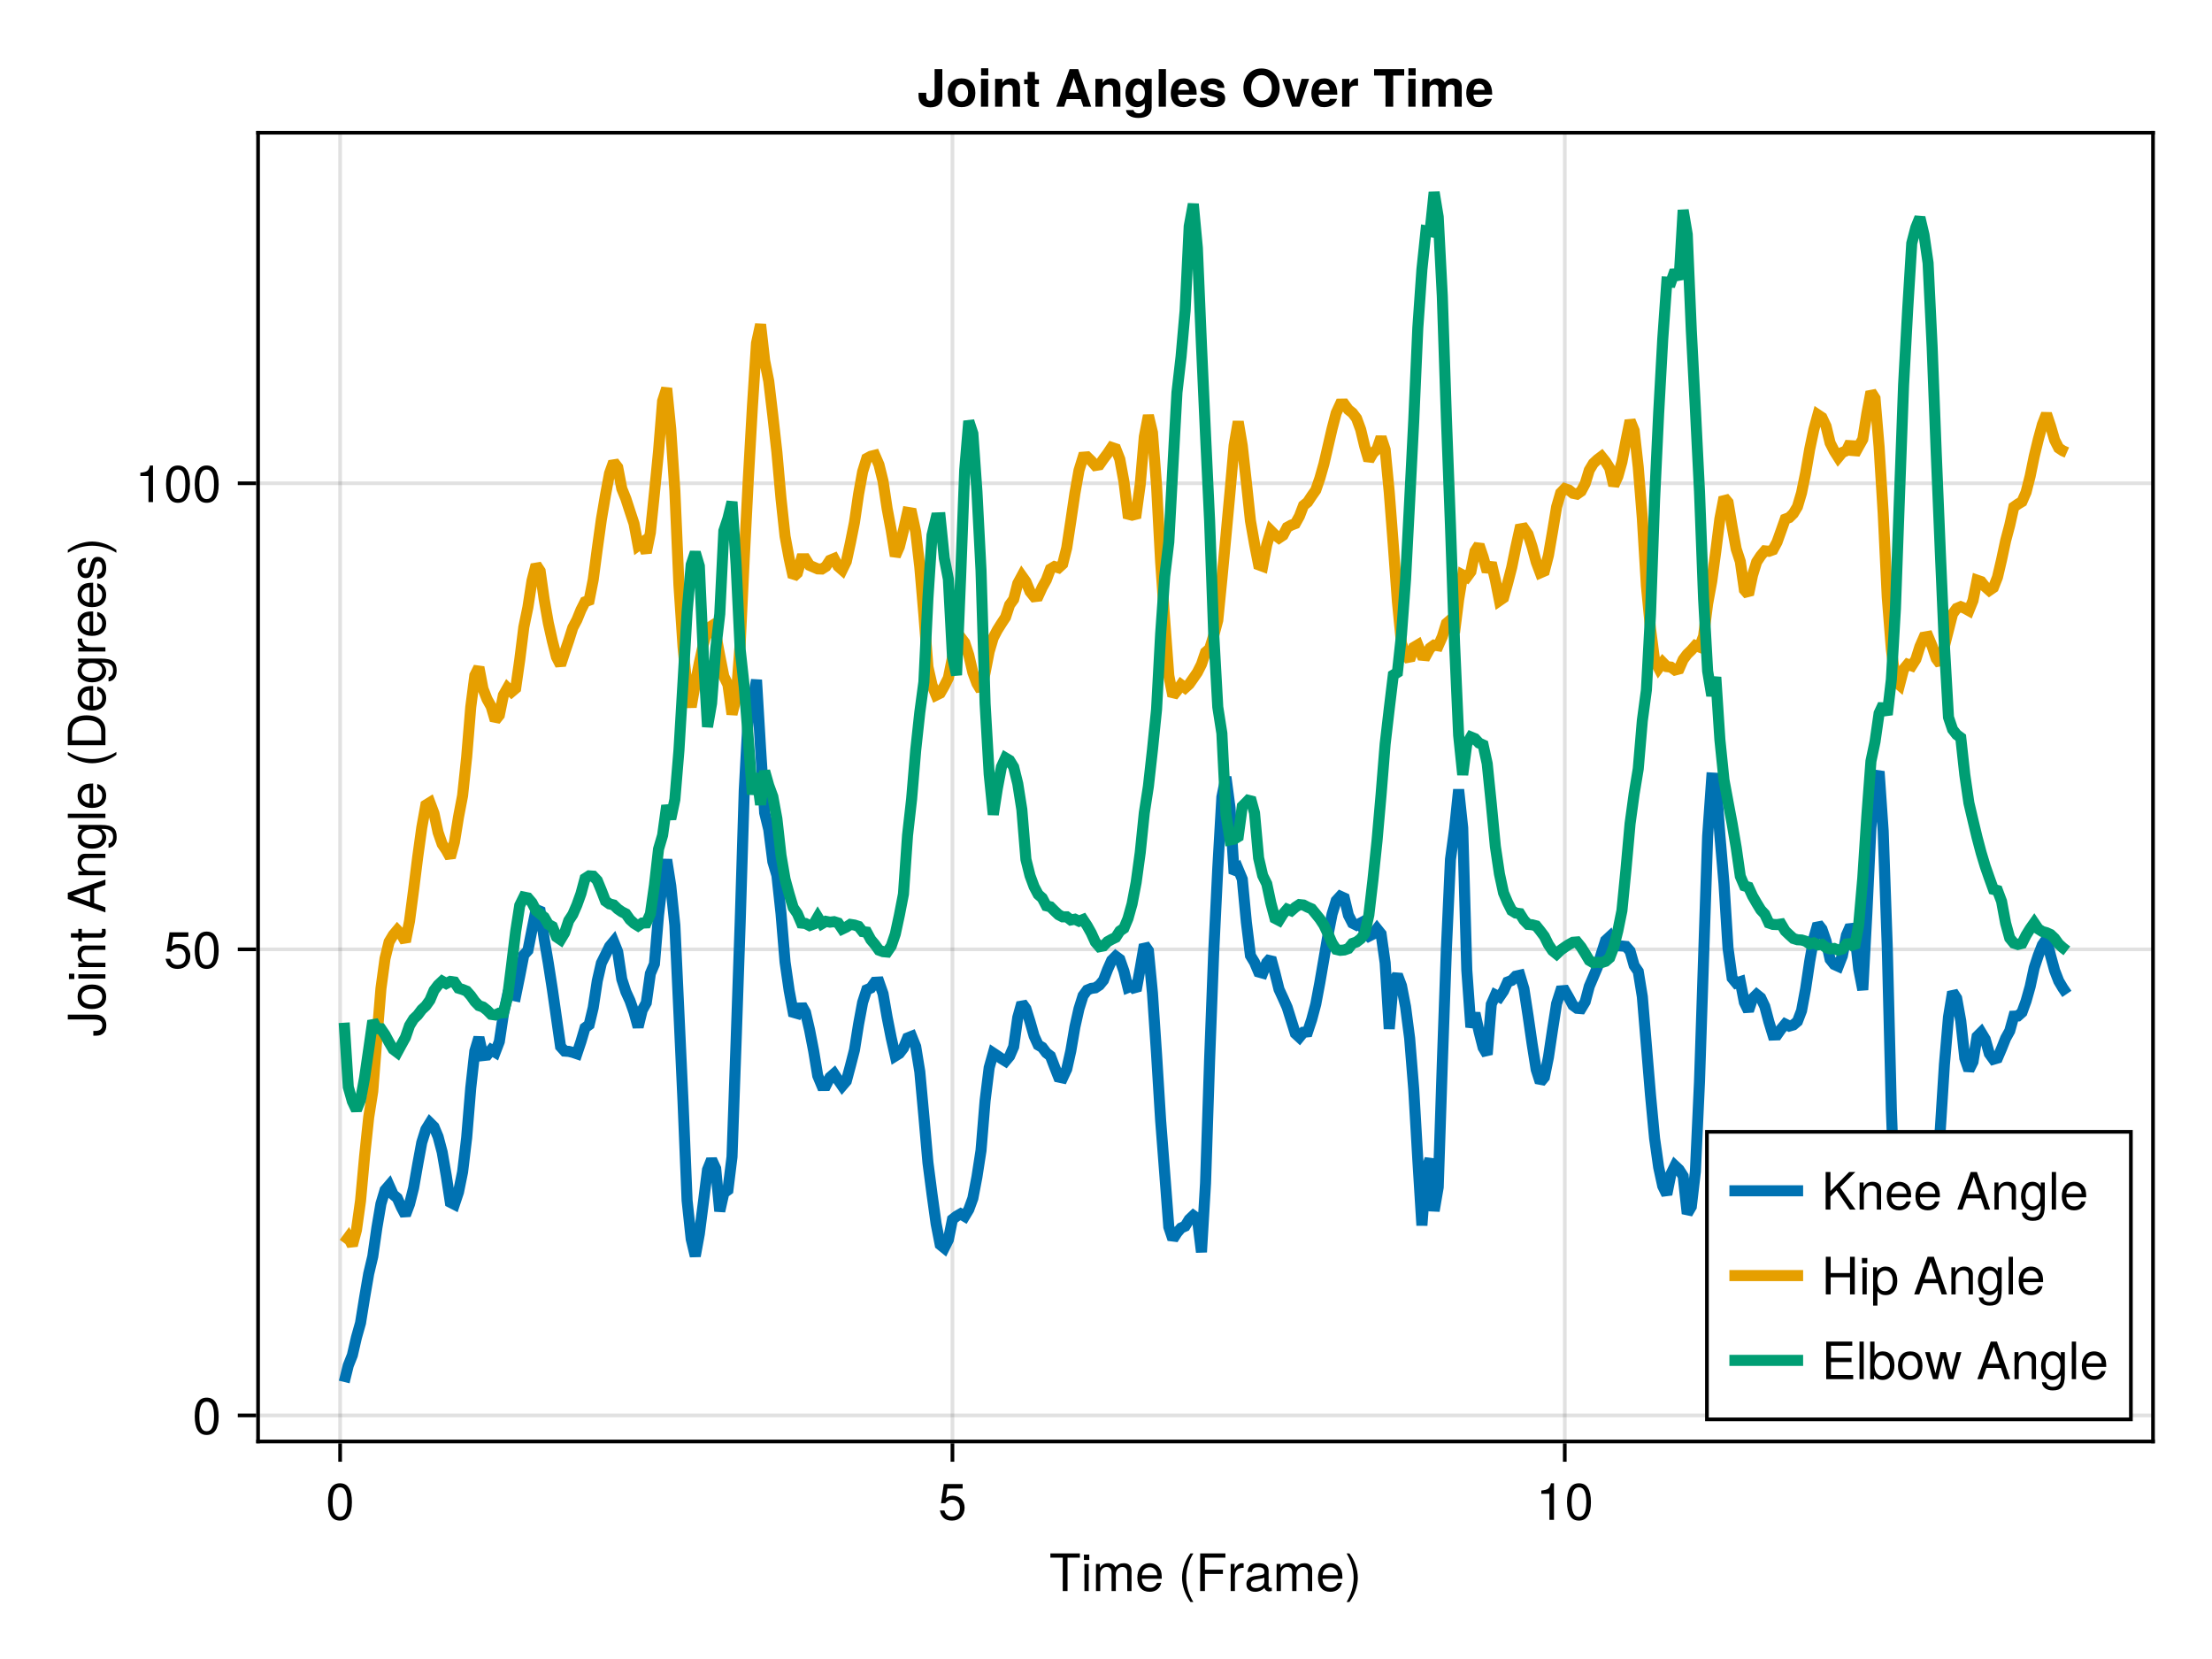 <?xml version="1.0" encoding="UTF-8"?>
<svg xmlns="http://www.w3.org/2000/svg" xmlns:xlink="http://www.w3.org/1999/xlink" width="600" height="450" viewBox="0 0 600 450">
<defs>
<g>
<g id="glyph-0-0-ff90b0b0">
<path d="M 8.297 -9.062 C 8.297 -9.062 4.953 -9.062 4.953 -9.062 C 4.953 -9.062 4.953 0 4.953 0 C 4.953 0 3.656 0 3.656 0 C 3.656 0 3.656 -9.062 3.656 -9.062 C 3.656 -9.062 0.297 -9.062 0.297 -9.062 C 0.297 -9.062 0.297 -10.203 0.297 -10.203 C 0.297 -10.203 8.297 -10.203 8.297 -10.203 C 8.297 -10.203 8.297 -9.062 8.297 -9.062 Z M 8.297 -9.062 "/>
</g>
<g id="glyph-0-1-ff90b0b0">
<path d="M 7.188 -3.328 C 7.188 -3.328 1.781 -3.328 1.781 -3.328 C 1.812 -1.656 2.719 -0.875 3.938 -0.875 C 4.875 -0.875 5.531 -1.266 5.859 -2.219 C 5.859 -2.219 7.031 -2.219 7.031 -2.219 C 6.734 -0.734 5.578 0.203 3.891 0.203 C 1.828 0.203 0.562 -1.219 0.562 -3.625 C 0.562 -6.031 1.875 -7.547 3.922 -7.547 C 5.297 -7.547 6.406 -6.812 6.891 -5.609 C 7.094 -5.062 7.188 -4.391 7.188 -3.328 Z M 5.938 -4.375 C 5.938 -5.516 5.047 -6.469 3.906 -6.469 C 2.734 -6.469 1.906 -5.594 1.812 -4.281 C 1.812 -4.281 5.922 -4.281 5.922 -4.281 C 5.938 -4.312 5.938 -4.375 5.938 -4.375 Z M 5.938 -4.375 "/>
</g>
<g id="glyph-0-2-ff90b0b0">
<path d="M 8.109 -9.062 C 8.109 -9.062 2.562 -9.062 2.562 -9.062 C 2.562 -9.062 2.562 -5.797 2.562 -5.797 C 2.562 -5.797 7.438 -5.797 7.438 -5.797 C 7.438 -5.797 7.438 -4.641 7.438 -4.641 C 7.438 -4.641 2.562 -4.641 2.562 -4.641 C 2.562 -4.641 2.562 0 2.562 0 C 2.562 0 1.266 0 1.266 0 C 1.266 0 1.266 -10.203 1.266 -10.203 C 1.266 -10.203 8.109 -10.203 8.109 -10.203 C 8.109 -10.203 8.109 -9.062 8.109 -9.062 Z M 8.109 -9.062 "/>
</g>
<g id="glyph-0-3-ff90b0b0">
<path d="M 9.219 0 C 9.219 0 7.672 0 7.672 0 C 7.672 0 4.078 -5.234 4.078 -5.234 C 4.078 -5.234 2.406 -3.562 2.406 -3.562 C 2.406 -3.562 2.406 0 2.406 0 C 2.406 0 1.109 0 1.109 0 C 1.109 0 1.109 -10.203 1.109 -10.203 C 1.109 -10.203 2.406 -10.203 2.406 -10.203 C 2.406 -10.203 2.406 -5.047 2.406 -5.047 C 2.406 -5.047 7.484 -10.203 7.484 -10.203 C 7.484 -10.203 9.172 -10.203 9.172 -10.203 C 9.172 -10.203 5.016 -6.047 5.016 -6.047 C 5.016 -6.047 9.219 0 9.219 0 Z M 9.219 0 "/>
</g>
<g id="glyph-0-4-ff90b0b0">
<path d="M 8.578 0 C 8.578 0 1.266 0 1.266 0 C 1.266 0 1.266 -10.203 1.266 -10.203 C 1.266 -10.203 8.328 -10.203 8.328 -10.203 C 8.328 -10.203 8.328 -9.062 8.328 -9.062 C 8.328 -9.062 2.562 -9.062 2.562 -9.062 C 2.562 -9.062 2.562 -5.797 2.562 -5.797 C 2.562 -5.797 8.125 -5.797 8.125 -5.797 C 8.125 -5.797 8.125 -4.641 8.125 -4.641 C 8.125 -4.641 2.562 -4.641 2.562 -4.641 C 2.562 -4.641 2.562 -1.141 2.562 -1.141 C 2.562 -1.141 8.578 -1.141 8.578 -1.141 C 8.578 -1.141 8.578 0 8.578 0 Z M 8.578 0 "/>
</g>
<g id="glyph-1-0-ff90b0b0">
<path d="M 2.141 0 C 2.141 0 0.984 0 0.984 0 C 0.984 0 0.984 -7.344 0.984 -7.344 C 0.984 -7.344 2.141 -7.344 2.141 -7.344 C 2.141 -7.344 2.141 0 2.141 0 Z M 2.297 -8.438 C 2.297 -8.438 0.844 -8.438 0.844 -8.438 C 0.844 -8.438 0.844 -9.891 0.844 -9.891 C 0.844 -9.891 2.297 -9.891 2.297 -9.891 C 2.297 -9.891 2.297 -8.438 2.297 -8.438 Z M 2.297 -8.438 "/>
</g>
<g id="glyph-1-1-ff90b0b0">
<path d="M 10.641 0 C 10.641 0 9.484 0 9.484 0 C 9.484 0 9.484 -5.047 9.484 -5.047 C 9.484 -5.984 8.984 -6.531 8.141 -6.531 C 7.188 -6.531 6.391 -5.672 6.391 -4.609 C 6.391 -4.609 6.391 0 6.391 0 C 6.391 0 5.234 0 5.234 0 C 5.234 0 5.234 -5.047 5.234 -5.047 C 5.234 -5.984 4.75 -6.531 3.875 -6.531 C 2.922 -6.531 2.156 -5.672 2.156 -4.609 C 2.156 -4.609 2.156 0 2.156 0 C 2.156 0 1 0 1 0 C 1 0 1 -7.344 1 -7.344 C 1 -7.344 2.062 -7.344 2.062 -7.344 C 2.062 -7.344 2.062 -6.297 2.062 -6.297 C 2.688 -7.188 3.328 -7.547 4.312 -7.547 C 5.266 -7.547 5.859 -7.203 6.281 -6.422 C 6.969 -7.25 7.562 -7.547 8.547 -7.547 C 9.906 -7.547 10.641 -6.812 10.641 -5.5 C 10.641 -5.5 10.641 0 10.641 0 Z M 10.641 0 "/>
</g>
<g id="glyph-1-2-ff90b0b0">
</g>
<g id="glyph-1-3-ff90b0b0">
<path d="M 7.188 -3.328 C 7.188 -3.328 1.781 -3.328 1.781 -3.328 C 1.812 -1.656 2.719 -0.875 3.938 -0.875 C 4.875 -0.875 5.531 -1.266 5.859 -2.219 C 5.859 -2.219 7.031 -2.219 7.031 -2.219 C 6.734 -0.734 5.578 0.203 3.891 0.203 C 1.828 0.203 0.562 -1.219 0.562 -3.625 C 0.562 -6.031 1.875 -7.547 3.922 -7.547 C 5.297 -7.547 6.406 -6.812 6.891 -5.609 C 7.094 -5.062 7.188 -4.391 7.188 -3.328 Z M 5.938 -4.375 C 5.938 -5.516 5.047 -6.469 3.906 -6.469 C 2.734 -6.469 1.906 -5.594 1.812 -4.281 C 1.812 -4.281 5.922 -4.281 5.922 -4.281 C 5.938 -4.312 5.938 -4.375 5.938 -4.375 Z M 5.938 -4.375 "/>
</g>
<g id="glyph-1-4-ff90b0b0">
<path d="M 3.578 -3.609 C 3.578 -1.406 2.703 1.141 1.297 2.969 C 1.297 2.969 0.531 2.969 0.531 2.969 C 1.766 0.984 2.453 -1.391 2.453 -3.609 C 2.453 -5.859 1.766 -8.203 0.531 -10.203 C 0.531 -10.203 1.297 -10.203 1.297 -10.203 C 2.703 -8.375 3.578 -5.828 3.578 -3.609 Z M 3.578 -3.609 "/>
</g>
<g id="glyph-1-5-ff90b0b0">
<path d="M 7.188 -3.297 C 7.188 -1.188 5.781 0.203 3.781 0.203 C 2.016 0.203 0.891 -0.578 0.484 -2.547 C 0.484 -2.547 1.719 -2.547 1.719 -2.547 C 2.016 -1.422 2.672 -0.875 3.75 -0.875 C 5.094 -0.875 5.922 -1.688 5.922 -3.125 C 5.922 -4.594 5.078 -5.453 3.75 -5.453 C 2.984 -5.453 2.5 -5.203 1.938 -4.516 C 1.938 -4.516 0.797 -4.516 0.797 -4.516 C 0.797 -4.516 1.547 -9.719 1.547 -9.719 C 1.547 -9.719 6.656 -9.719 6.656 -9.719 C 6.656 -9.719 6.656 -8.5 6.656 -8.5 C 6.656 -8.5 2.531 -8.5 2.531 -8.5 C 2.531 -8.5 2.141 -5.938 2.141 -5.938 C 2.719 -6.359 3.281 -6.531 3.969 -6.531 C 5.875 -6.531 7.188 -5.25 7.188 -3.297 Z M 7.188 -3.297 "/>
</g>
<g id="glyph-1-6-ff90b0b0">
<path d="M 4.859 0 C 4.859 0 3.625 0 3.625 0 C 3.625 0 3.625 -7.062 3.625 -7.062 C 3.625 -7.062 1.422 -7.062 1.422 -7.062 C 1.422 -7.062 1.422 -7.953 1.422 -7.953 C 3.328 -8.188 3.609 -8.406 4.047 -9.922 C 4.047 -9.922 4.859 -9.922 4.859 -9.922 C 4.859 -9.922 4.859 0 4.859 0 Z M 4.859 0 "/>
</g>
<g id="glyph-1-7-ff90b0b0">
<path d="M 7.094 -4.781 C 7.094 -1.516 5.953 0.203 3.844 0.203 C 1.719 0.203 0.609 -1.516 0.609 -4.859 C 0.609 -8.188 1.703 -9.922 3.844 -9.922 C 6 -9.922 7.094 -8.219 7.094 -4.781 Z M 5.844 -4.891 C 5.844 -7.547 5.188 -8.828 3.844 -8.828 C 2.516 -8.828 1.859 -7.562 1.859 -4.844 C 1.859 -2.125 2.516 -0.812 3.828 -0.812 C 5.188 -0.812 5.844 -2.078 5.844 -4.891 Z M 5.844 -4.891 "/>
</g>
<g id="glyph-1-8-ff90b0b0">
<path d="M 6.812 0 C 6.812 0 5.656 0 5.656 0 C 5.656 0 5.656 -5.078 5.656 -5.078 C 5.656 -5.969 5.062 -6.531 4.141 -6.531 C 2.953 -6.531 2.141 -5.547 2.141 -4.047 C 2.141 -4.047 2.141 0 2.141 0 C 2.141 0 0.984 0 0.984 0 C 0.984 0 0.984 -7.344 0.984 -7.344 C 0.984 -7.344 2.062 -7.344 2.062 -7.344 C 2.062 -7.344 2.062 -6.109 2.062 -6.109 C 2.703 -7.125 3.406 -7.547 4.5 -7.547 C 5.906 -7.547 6.812 -6.766 6.812 -5.547 C 6.812 -5.547 6.812 0 6.812 0 Z M 6.812 0 "/>
</g>
<g id="glyph-1-9-ff90b0b0">
<path d="M 9.141 0 C 9.141 0 7.688 0 7.688 0 C 7.688 0 6.641 -3.062 6.641 -3.062 C 6.641 -3.062 2.703 -3.062 2.703 -3.062 C 2.703 -3.062 1.625 0 1.625 0 C 1.625 0 0.234 0 0.234 0 C 0.234 0 3.875 -10.203 3.875 -10.203 C 3.875 -10.203 5.562 -10.203 5.562 -10.203 C 5.562 -10.203 9.141 0 9.141 0 Z M 6.266 -4.156 C 6.266 -4.156 4.703 -8.812 4.703 -8.812 C 4.703 -8.812 3.031 -4.156 3.031 -4.156 C 3.031 -4.156 6.266 -4.156 6.266 -4.156 Z M 6.266 -4.156 "/>
</g>
<g id="glyph-1-10-ff90b0b0">
<path d="M 6.844 -1.203 C 6.844 2.031 5.859 3.047 3.562 3.047 C 1.844 3.047 0.766 2.219 0.641 0.844 C 0.641 0.844 1.828 0.844 1.828 0.844 C 1.969 1.734 2.688 2.078 3.609 2.078 C 4.969 2.078 5.766 1.328 5.766 -0.609 C 5.766 -0.609 5.766 -1.109 5.766 -1.109 C 5 -0.188 4.359 0.203 3.438 0.203 C 1.703 0.203 0.406 -1.281 0.406 -3.594 C 0.406 -5.984 1.672 -7.547 3.531 -7.547 C 4.469 -7.547 5.188 -7.141 5.766 -6.266 C 5.766 -6.266 5.766 -7.344 5.766 -7.344 C 5.766 -7.344 6.844 -7.344 6.844 -7.344 C 6.844 -7.344 6.844 -1.203 6.844 -1.203 Z M 5.656 -3.625 C 5.656 -5.406 4.906 -6.469 3.656 -6.469 C 2.406 -6.469 1.625 -5.438 1.625 -3.672 C 1.625 -1.891 2.391 -0.875 3.672 -0.875 C 4.906 -0.875 5.656 -1.875 5.656 -3.625 Z M 5.656 -3.625 "/>
</g>
<g id="glyph-1-11-ff90b0b0">
<path d="M 2.109 0 C 2.109 0 0.953 0 0.953 0 C 0.953 0 0.953 -10.203 0.953 -10.203 C 0.953 -10.203 2.109 -10.203 2.109 -10.203 C 2.109 -10.203 2.109 0 2.109 0 Z M 2.109 0 "/>
</g>
<g id="glyph-1-12-ff90b0b0">
<path d="M 7.328 -3.594 C 7.328 -1.266 6.078 0.203 4.188 0.203 C 3.234 0.203 2.547 -0.125 1.938 -0.875 C 1.938 -0.875 1.938 3.047 1.938 3.047 C 1.938 3.047 0.766 3.047 0.766 3.047 C 0.766 3.047 0.766 -7.344 0.766 -7.344 C 0.766 -7.344 1.828 -7.344 1.828 -7.344 C 1.828 -7.344 1.828 -6.234 1.828 -6.234 C 2.375 -7.094 3.172 -7.547 4.172 -7.547 C 6.125 -7.547 7.328 -6.062 7.328 -3.594 Z M 6.109 -3.625 C 6.109 -5.375 5.266 -6.453 3.969 -6.453 C 2.75 -6.453 1.938 -5.328 1.938 -3.609 C 1.938 -1.891 2.75 -0.875 3.969 -0.875 C 5.25 -0.875 6.109 -1.953 6.109 -3.625 Z M 6.109 -3.625 "/>
</g>
<g id="glyph-1-13-ff90b0b0">
<path d="M 7.141 -3.609 C 7.141 -1.203 5.875 0.203 3.828 0.203 C 1.734 0.203 0.5 -1.203 0.5 -3.672 C 0.5 -6.125 1.75 -7.547 3.812 -7.547 C 5.922 -7.547 7.141 -6.141 7.141 -3.609 Z M 5.922 -3.625 C 5.922 -5.453 5.141 -6.469 3.828 -6.469 C 2.516 -6.469 1.719 -5.438 1.719 -3.672 C 1.719 -1.891 2.516 -0.875 3.828 -0.875 C 5.109 -0.875 5.922 -1.906 5.922 -3.625 Z M 5.922 -3.625 "/>
</g>
<g id="glyph-2-0-ff90b0b0">
<path d="M 4.078 2.969 C 4.078 2.969 3.297 2.969 3.297 2.969 C 1.906 1.141 1.016 -1.406 1.016 -3.625 C 1.016 -5.828 1.906 -8.375 3.297 -10.203 C 3.297 -10.203 4.078 -10.203 4.078 -10.203 C 2.844 -8.219 2.156 -5.859 2.156 -3.625 C 2.156 -1.391 2.844 0.969 4.078 2.969 Z M 4.078 2.969 "/>
</g>
<g id="glyph-2-1-ff90b0b0">
<path d="M 4.5 -6.312 C 2.688 -6.281 2.141 -5.453 2.141 -3.812 C 2.141 -3.812 2.141 0 2.141 0 C 2.141 0 0.984 0 0.984 0 C 0.984 0 0.984 -7.344 0.984 -7.344 C 0.984 -7.344 2.047 -7.344 2.047 -7.344 C 2.047 -7.344 2.047 -6 2.047 -6 C 2.719 -7.094 3.297 -7.547 4.047 -7.547 C 4.203 -7.547 4.297 -7.531 4.5 -7.5 C 4.5 -7.5 4.5 -6.312 4.5 -6.312 Z M 4.5 -6.312 "/>
</g>
<g id="glyph-2-2-ff90b0b0">
<path d="M 7.484 -0.031 C 7.109 0.062 6.938 0.094 6.688 0.094 C 6.125 0.094 5.609 -0.312 5.484 -0.875 C 4.844 -0.188 3.938 0.203 3 0.203 C 1.516 0.203 0.594 -0.578 0.594 -1.906 C 0.594 -2.797 1.016 -3.453 1.875 -3.812 C 2.328 -3.984 2.578 -4.047 4.234 -4.25 C 5.156 -4.375 5.453 -4.578 5.453 -5.062 C 5.453 -5.062 5.453 -5.375 5.453 -5.375 C 5.453 -6.078 4.859 -6.469 3.812 -6.469 C 2.719 -6.469 2.188 -6.062 2.094 -5.172 C 2.094 -5.172 0.906 -5.172 0.906 -5.172 C 0.984 -6.859 2.078 -7.547 3.844 -7.547 C 5.656 -7.547 6.609 -6.844 6.609 -5.547 C 6.609 -5.547 6.609 -1.453 6.609 -1.453 C 6.609 -1.094 6.828 -0.875 7.234 -0.875 C 7.312 -0.875 7.359 -0.875 7.484 -0.906 C 7.484 -0.906 7.484 -0.031 7.484 -0.031 Z M 5.453 -2.531 C 5.453 -2.531 5.453 -3.625 5.453 -3.625 C 5.047 -3.438 4.797 -3.391 3.562 -3.219 C 2.328 -3.031 1.812 -2.703 1.812 -1.938 C 1.812 -1.141 2.344 -0.812 3.25 -0.812 C 4.375 -0.812 5.453 -1.484 5.453 -2.531 Z M 5.453 -2.531 "/>
</g>
<g id="glyph-2-3-ff90b0b0">
<path d="M 9.016 0 C 9.016 0 7.719 0 7.719 0 C 7.719 0 7.719 -4.641 7.719 -4.641 C 7.719 -4.641 2.469 -4.641 2.469 -4.641 C 2.469 -4.641 2.469 0 2.469 0 C 2.469 0 1.156 0 1.156 0 C 1.156 0 1.156 -10.203 1.156 -10.203 C 1.156 -10.203 2.469 -10.203 2.469 -10.203 C 2.469 -10.203 2.469 -5.797 2.469 -5.797 C 2.469 -5.797 7.719 -5.797 7.719 -5.797 C 7.719 -5.797 7.719 -10.203 7.719 -10.203 C 7.719 -10.203 9.016 -10.203 9.016 -10.203 C 9.016 -10.203 9.016 0 9.016 0 Z M 9.016 0 "/>
</g>
<g id="glyph-2-4-ff90b0b0">
<path d="M 2.141 0 C 2.141 0 0.984 0 0.984 0 C 0.984 0 0.984 -7.344 0.984 -7.344 C 0.984 -7.344 2.141 -7.344 2.141 -7.344 C 2.141 -7.344 2.141 0 2.141 0 Z M 2.297 -8.438 C 2.297 -8.438 0.844 -8.438 0.844 -8.438 C 0.844 -8.438 0.844 -9.891 0.844 -9.891 C 0.844 -9.891 2.297 -9.891 2.297 -9.891 C 2.297 -9.891 2.297 -8.438 2.297 -8.438 Z M 2.297 -8.438 "/>
</g>
<g id="glyph-2-5-ff90b0b0">
<path d="M 7.328 -3.75 C 7.328 -1.375 6.062 0.203 4.125 0.203 C 3.109 0.203 2.359 -0.203 1.812 -1.047 C 1.812 -1.047 1.812 0 1.812 0 C 1.812 0 0.75 0 0.75 0 C 0.75 0 0.75 -10.203 0.75 -10.203 C 0.75 -10.203 1.922 -10.203 1.922 -10.203 C 1.922 -10.203 1.922 -6.344 1.922 -6.344 C 2.469 -7.172 3.172 -7.547 4.188 -7.547 C 6.125 -7.547 7.328 -6.125 7.328 -3.75 Z M 6.109 -3.688 C 6.109 -5.312 5.266 -6.453 3.969 -6.453 C 2.734 -6.516 1.922 -5.391 1.922 -3.672 C 1.922 -2 2.734 -0.875 3.969 -0.875 C 5.234 -0.875 6.109 -2.016 6.109 -3.688 Z M 6.109 -3.688 "/>
</g>
<g id="glyph-3-0-ff90b0b0">
<path d="M 7.094 -4.781 C 7.094 -1.516 5.953 0.203 3.844 0.203 C 1.719 0.203 0.609 -1.516 0.609 -4.859 C 0.609 -8.188 1.703 -9.922 3.844 -9.922 C 6 -9.922 7.094 -8.219 7.094 -4.781 Z M 5.844 -4.891 C 5.844 -7.547 5.188 -8.828 3.844 -8.828 C 2.516 -8.828 1.859 -7.562 1.859 -4.844 C 1.859 -2.125 2.516 -0.812 3.828 -0.812 C 5.188 -0.812 5.844 -2.078 5.844 -4.891 Z M 5.844 -4.891 "/>
</g>
<g id="glyph-4-0-ff90b0b0">
<path d="M -2.625 -5.969 C -0.859 -5.969 0.25 -4.859 0.25 -3.078 C 0.25 -1.297 -0.797 -0.266 -2.453 -0.266 C -2.453 -0.266 -3.281 -0.266 -3.281 -0.266 C -3.281 -0.266 -3.281 -1.562 -3.281 -1.562 C -3.281 -1.562 -2.688 -1.562 -2.688 -1.562 C -1.5 -1.562 -0.844 -2.109 -0.844 -3.094 C -0.844 -4.094 -1.406 -4.656 -3.094 -4.656 C -3.094 -4.656 -10.203 -4.656 -10.203 -4.656 C -10.203 -4.656 -10.203 -5.969 -10.203 -5.969 C -10.203 -5.969 -2.625 -5.969 -2.625 -5.969 Z M -2.625 -5.969 "/>
</g>
<g id="glyph-5-0-ff90b0b0">
<path d="M -3.609 -7.141 C -1.203 -7.141 0.203 -5.875 0.203 -3.828 C 0.203 -1.734 -1.203 -0.5 -3.672 -0.5 C -6.125 -0.5 -7.547 -1.75 -7.547 -3.812 C -7.547 -5.922 -6.141 -7.141 -3.609 -7.141 Z M -3.625 -5.922 C -5.453 -5.922 -6.469 -5.141 -6.469 -3.828 C -6.469 -2.516 -5.438 -1.719 -3.672 -1.719 C -1.891 -1.719 -0.875 -2.516 -0.875 -3.828 C -0.875 -5.109 -1.906 -5.922 -3.625 -5.922 Z M -3.625 -5.922 "/>
</g>
<g id="glyph-5-1-ff90b0b0">
<path d="M 0 -2.141 C 0 -2.141 0 -0.984 0 -0.984 C 0 -0.984 -7.344 -0.984 -7.344 -0.984 C -7.344 -0.984 -7.344 -2.141 -7.344 -2.141 C -7.344 -2.141 0 -2.141 0 -2.141 Z M -8.438 -2.297 C -8.438 -2.297 -8.438 -0.844 -8.438 -0.844 C -8.438 -0.844 -9.891 -0.844 -9.891 -0.844 C -9.891 -0.844 -9.891 -2.297 -9.891 -2.297 C -9.891 -2.297 -8.438 -2.297 -8.438 -2.297 Z M -8.438 -2.297 "/>
</g>
<g id="glyph-5-2-ff90b0b0">
<path d="M 0 -6.812 C 0 -6.812 0 -5.656 0 -5.656 C 0 -5.656 -5.078 -5.656 -5.078 -5.656 C -5.969 -5.656 -6.531 -5.062 -6.531 -4.141 C -6.531 -2.953 -5.547 -2.141 -4.047 -2.141 C -4.047 -2.141 0 -2.141 0 -2.141 C 0 -2.141 0 -0.984 0 -0.984 C 0 -0.984 -7.344 -0.984 -7.344 -0.984 C -7.344 -0.984 -7.344 -2.062 -7.344 -2.062 C -7.344 -2.062 -6.109 -2.062 -6.109 -2.062 C -7.125 -2.703 -7.547 -3.406 -7.547 -4.5 C -7.547 -5.906 -6.766 -6.812 -5.547 -6.812 C -5.547 -6.812 0 -6.812 0 -6.812 Z M 0 -6.812 "/>
</g>
<g id="glyph-5-3-ff90b0b0">
<path d="M 0 -3.562 C 0.062 -3.156 0.094 -2.891 0.094 -2.609 C 0.094 -1.688 -0.328 -1.188 -1.062 -1.188 C -1.062 -1.188 -6.391 -1.188 -6.391 -1.188 C -6.391 -1.188 -6.391 -0.203 -6.391 -0.203 C -6.391 -0.203 -7.344 -0.203 -7.344 -0.203 C -7.344 -0.203 -7.344 -1.188 -7.344 -1.188 C -7.344 -1.188 -9.359 -1.188 -9.359 -1.188 C -9.359 -1.188 -9.359 -2.359 -9.359 -2.359 C -9.359 -2.359 -7.344 -2.359 -7.344 -2.359 C -7.344 -2.359 -7.344 -3.562 -7.344 -3.562 C -7.344 -3.562 -6.391 -3.562 -6.391 -3.562 C -6.391 -3.562 -6.391 -2.359 -6.391 -2.359 C -6.391 -2.359 -1.578 -2.359 -1.578 -2.359 C -1.062 -2.359 -0.922 -2.484 -0.922 -3 C -0.922 -3.219 -0.938 -3.406 -0.984 -3.562 C -0.984 -3.562 0 -3.562 0 -3.562 Z M 0 -3.562 "/>
</g>
<g id="glyph-5-4-ff90b0b0">
</g>
<g id="glyph-5-5-ff90b0b0">
<path d="M -3.328 -7.188 C -3.328 -7.188 -3.328 -1.781 -3.328 -1.781 C -1.656 -1.812 -0.875 -2.719 -0.875 -3.938 C -0.875 -4.875 -1.266 -5.531 -2.219 -5.859 C -2.219 -5.859 -2.219 -7.031 -2.219 -7.031 C -0.734 -6.734 0.203 -5.578 0.203 -3.891 C 0.203 -1.828 -1.219 -0.562 -3.625 -0.562 C -6.031 -0.562 -7.547 -1.875 -7.547 -3.922 C -7.547 -5.297 -6.812 -6.406 -5.609 -6.891 C -5.062 -7.094 -4.391 -7.188 -3.328 -7.188 Z M -4.375 -5.938 C -5.516 -5.938 -6.469 -5.047 -6.469 -3.906 C -6.469 -2.734 -5.594 -1.906 -4.281 -1.812 C -4.281 -1.812 -4.281 -5.922 -4.281 -5.922 C -4.312 -5.938 -4.375 -5.938 -4.375 -5.938 Z M -4.375 -5.938 "/>
</g>
<g id="glyph-5-6-ff90b0b0">
<path d="M 2.969 -4.078 C 2.969 -4.078 2.969 -3.297 2.969 -3.297 C 1.141 -1.906 -1.406 -1.016 -3.625 -1.016 C -5.828 -1.016 -8.375 -1.906 -10.203 -3.297 C -10.203 -3.297 -10.203 -4.078 -10.203 -4.078 C -8.219 -2.844 -5.859 -2.156 -3.625 -2.156 C -1.391 -2.156 0.969 -2.844 2.969 -4.078 Z M 2.969 -4.078 "/>
</g>
<g id="glyph-5-7-ff90b0b0">
<path d="M -5.109 -9.344 C -1.938 -9.344 0 -7.75 0 -5.188 C 0 -5.188 0 -1.25 0 -1.25 C 0 -1.25 -10.203 -1.25 -10.203 -1.25 C -10.203 -1.25 -10.203 -5.188 -10.203 -5.188 C -10.203 -7.766 -8.281 -9.344 -5.109 -9.344 Z M -5.094 -8.031 C -7.703 -8.031 -9.062 -6.969 -9.062 -4.953 C -9.062 -4.953 -9.062 -2.547 -9.062 -2.547 C -9.062 -2.547 -1.141 -2.547 -1.141 -2.547 C -1.141 -2.547 -1.141 -4.953 -1.141 -4.953 C -1.141 -6.969 -2.516 -8.031 -5.094 -8.031 Z M -5.094 -8.031 "/>
</g>
<g id="glyph-6-0-ff90b0b0">
<path d="M 0 -9.141 C 0 -9.141 0 -7.688 0 -7.688 C 0 -7.688 -3.062 -6.641 -3.062 -6.641 C -3.062 -6.641 -3.062 -2.703 -3.062 -2.703 C -3.062 -2.703 0 -1.625 0 -1.625 C 0 -1.625 0 -0.234 0 -0.234 C 0 -0.234 -10.203 -3.875 -10.203 -3.875 C -10.203 -3.875 -10.203 -5.562 -10.203 -5.562 C -10.203 -5.562 0 -9.141 0 -9.141 Z M -4.156 -6.266 C -4.156 -6.266 -8.812 -4.703 -8.812 -4.703 C -8.812 -4.703 -4.156 -3.031 -4.156 -3.031 C -4.156 -3.031 -4.156 -6.266 -4.156 -6.266 Z M -4.156 -6.266 "/>
</g>
<g id="glyph-7-0-ff90b0b0">
<path d="M -1.203 -6.844 C 2.031 -6.844 3.047 -5.859 3.047 -3.562 C 3.047 -1.844 2.219 -0.766 0.844 -0.641 C 0.844 -0.641 0.844 -1.828 0.844 -1.828 C 1.734 -1.969 2.078 -2.688 2.078 -3.609 C 2.078 -4.969 1.328 -5.766 -0.609 -5.766 C -0.609 -5.766 -1.109 -5.766 -1.109 -5.766 C -0.188 -5 0.203 -4.359 0.203 -3.438 C 0.203 -1.703 -1.281 -0.406 -3.594 -0.406 C -5.984 -0.406 -7.547 -1.672 -7.547 -3.531 C -7.547 -4.469 -7.141 -5.188 -6.266 -5.766 C -6.266 -5.766 -7.344 -5.766 -7.344 -5.766 C -7.344 -5.766 -7.344 -6.844 -7.344 -6.844 C -7.344 -6.844 -1.203 -6.844 -1.203 -6.844 Z M -3.625 -5.656 C -5.406 -5.656 -6.469 -4.906 -6.469 -3.656 C -6.469 -2.406 -5.438 -1.625 -3.672 -1.625 C -1.891 -1.625 -0.875 -2.391 -0.875 -3.672 C -0.875 -4.906 -1.875 -5.656 -3.625 -5.656 Z M -3.625 -5.656 "/>
</g>
<g id="glyph-7-1-ff90b0b0">
<path d="M 0 -2.109 C 0 -2.109 0 -0.953 0 -0.953 C 0 -0.953 -10.203 -0.953 -10.203 -0.953 C -10.203 -0.953 -10.203 -2.109 -10.203 -2.109 C -10.203 -2.109 0 -2.109 0 -2.109 Z M 0 -2.109 "/>
</g>
<g id="glyph-7-2-ff90b0b0">
<path d="M -3.328 -7.188 C -3.328 -7.188 -3.328 -1.781 -3.328 -1.781 C -1.656 -1.812 -0.875 -2.719 -0.875 -3.938 C -0.875 -4.875 -1.266 -5.531 -2.219 -5.859 C -2.219 -5.859 -2.219 -7.031 -2.219 -7.031 C -0.734 -6.734 0.203 -5.578 0.203 -3.891 C 0.203 -1.828 -1.219 -0.562 -3.625 -0.562 C -6.031 -0.562 -7.547 -1.875 -7.547 -3.922 C -7.547 -5.297 -6.812 -6.406 -5.609 -6.891 C -5.062 -7.094 -4.391 -7.188 -3.328 -7.188 Z M -4.375 -5.938 C -5.516 -5.938 -6.469 -5.047 -6.469 -3.906 C -6.469 -2.734 -5.594 -1.906 -4.281 -1.812 C -4.281 -1.812 -4.281 -5.922 -4.281 -5.922 C -4.312 -5.938 -4.375 -5.938 -4.375 -5.938 Z M -4.375 -5.938 "/>
</g>
<g id="glyph-8-0-ff90b0b0">
<path d="M -1.203 -6.844 C 2.031 -6.844 3.047 -5.859 3.047 -3.562 C 3.047 -1.844 2.219 -0.766 0.844 -0.641 C 0.844 -0.641 0.844 -1.828 0.844 -1.828 C 1.734 -1.969 2.078 -2.688 2.078 -3.609 C 2.078 -4.969 1.328 -5.766 -0.609 -5.766 C -0.609 -5.766 -1.109 -5.766 -1.109 -5.766 C -0.188 -5 0.203 -4.359 0.203 -3.438 C 0.203 -1.703 -1.281 -0.406 -3.594 -0.406 C -5.984 -0.406 -7.547 -1.672 -7.547 -3.531 C -7.547 -4.469 -7.141 -5.188 -6.266 -5.766 C -6.266 -5.766 -7.344 -5.766 -7.344 -5.766 C -7.344 -5.766 -7.344 -6.844 -7.344 -6.844 C -7.344 -6.844 -1.203 -6.844 -1.203 -6.844 Z M -3.625 -5.656 C -5.406 -5.656 -6.469 -4.906 -6.469 -3.656 C -6.469 -2.406 -5.438 -1.625 -3.672 -1.625 C -1.891 -1.625 -0.875 -2.391 -0.875 -3.672 C -0.875 -4.906 -1.875 -5.656 -3.625 -5.656 Z M -3.625 -5.656 "/>
</g>
<g id="glyph-9-0-ff90b0b0">
<path d="M -6.312 -4.5 C -6.281 -2.688 -5.453 -2.141 -3.812 -2.141 C -3.812 -2.141 0 -2.141 0 -2.141 C 0 -2.141 0 -0.984 0 -0.984 C 0 -0.984 -7.344 -0.984 -7.344 -0.984 C -7.344 -0.984 -7.344 -2.047 -7.344 -2.047 C -7.344 -2.047 -6 -2.047 -6 -2.047 C -7.094 -2.719 -7.547 -3.297 -7.547 -4.047 C -7.547 -4.203 -7.531 -4.297 -7.5 -4.5 C -7.5 -4.5 -6.312 -4.5 -6.312 -4.5 Z M -6.312 -4.5 "/>
</g>
<g id="glyph-9-1-ff90b0b0">
<path d="M -2.062 -6.422 C -0.641 -6.422 0.203 -5.25 0.203 -3.406 C 0.203 -1.484 -0.547 -0.531 -2.234 -0.469 C -2.234 -0.469 -2.234 -1.703 -2.234 -1.703 C -1.125 -1.859 -0.875 -2.453 -0.875 -3.5 C -0.875 -4.516 -1.281 -5.203 -1.953 -5.203 C -2.484 -5.203 -2.734 -4.891 -2.922 -4.078 C -2.922 -4.078 -3.188 -2.984 -3.188 -2.984 C -3.609 -1.25 -4.156 -0.656 -5.312 -0.656 C -6.656 -0.656 -7.547 -1.766 -7.547 -3.469 C -7.547 -5.172 -6.734 -6.125 -5.297 -6.125 C -5.297 -6.125 -5.297 -4.906 -5.297 -4.906 C -6.062 -4.875 -6.469 -4.375 -6.469 -3.438 C -6.469 -2.484 -6.031 -1.875 -5.359 -1.875 C -4.844 -1.875 -4.531 -2.281 -4.312 -3.234 C -4.312 -3.234 -4.047 -4.359 -4.047 -4.359 C -3.703 -5.812 -3.156 -6.422 -2.062 -6.422 Z M -2.062 -6.422 "/>
</g>
<g id="glyph-10-0-ff90b0b0">
<path d="M -3.328 -7.188 C -3.328 -7.188 -3.328 -1.781 -3.328 -1.781 C -1.656 -1.812 -0.875 -2.719 -0.875 -3.938 C -0.875 -4.875 -1.266 -5.531 -2.219 -5.859 C -2.219 -5.859 -2.219 -7.031 -2.219 -7.031 C -0.734 -6.734 0.203 -5.578 0.203 -3.891 C 0.203 -1.828 -1.219 -0.562 -3.625 -0.562 C -6.031 -0.562 -7.547 -1.875 -7.547 -3.922 C -7.547 -5.297 -6.812 -6.406 -5.609 -6.891 C -5.062 -7.094 -4.391 -7.188 -3.328 -7.188 Z M -4.375 -5.938 C -5.516 -5.938 -6.469 -5.047 -6.469 -3.906 C -6.469 -2.734 -5.594 -1.906 -4.281 -1.812 C -4.281 -1.812 -4.281 -5.922 -4.281 -5.922 C -4.312 -5.938 -4.375 -5.938 -4.375 -5.938 Z M -4.375 -5.938 "/>
</g>
<g id="glyph-11-0-ff90b0b0">
<path d="M -3.328 -7.188 C -3.328 -7.188 -3.328 -1.781 -3.328 -1.781 C -1.656 -1.812 -0.875 -2.719 -0.875 -3.938 C -0.875 -4.875 -1.266 -5.531 -2.219 -5.859 C -2.219 -5.859 -2.219 -7.031 -2.219 -7.031 C -0.734 -6.734 0.203 -5.578 0.203 -3.891 C 0.203 -1.828 -1.219 -0.562 -3.625 -0.562 C -6.031 -0.562 -7.547 -1.875 -7.547 -3.922 C -7.547 -5.297 -6.812 -6.406 -5.609 -6.891 C -5.062 -7.094 -4.391 -7.188 -3.328 -7.188 Z M -4.375 -5.938 C -5.516 -5.938 -6.469 -5.047 -6.469 -3.906 C -6.469 -2.734 -5.594 -1.906 -4.281 -1.812 C -4.281 -1.812 -4.281 -5.922 -4.281 -5.922 C -4.312 -5.938 -4.375 -5.938 -4.375 -5.938 Z M -4.375 -5.938 "/>
</g>
<g id="glyph-12-0-ff90b0b0">
<path d="M -3.609 -3.578 C -1.406 -3.578 1.141 -2.703 2.969 -1.297 C 2.969 -1.297 2.969 -0.531 2.969 -0.531 C 0.984 -1.766 -1.391 -2.453 -3.609 -2.453 C -5.859 -2.453 -8.203 -1.766 -10.203 -0.531 C -10.203 -0.531 -10.203 -1.297 -10.203 -1.297 C -8.375 -2.703 -5.828 -3.578 -3.609 -3.578 Z M -3.609 -3.578 "/>
</g>
<g id="glyph-13-0-ff90b0b0">
<path d="M 7.094 -4.781 C 7.094 -1.516 5.953 0.203 3.844 0.203 C 1.719 0.203 0.609 -1.516 0.609 -4.859 C 0.609 -8.188 1.703 -9.922 3.844 -9.922 C 6 -9.922 7.094 -8.219 7.094 -4.781 Z M 5.844 -4.891 C 5.844 -7.547 5.188 -8.828 3.844 -8.828 C 2.516 -8.828 1.859 -7.562 1.859 -4.844 C 1.859 -2.125 2.516 -0.812 3.828 -0.812 C 5.188 -0.812 5.844 -2.078 5.844 -4.891 Z M 5.844 -4.891 "/>
</g>
<g id="glyph-14-0-ff90b0b0">
<path d="M 7.188 -3.297 C 7.188 -1.188 5.781 0.203 3.781 0.203 C 2.016 0.203 0.891 -0.578 0.484 -2.547 C 0.484 -2.547 1.719 -2.547 1.719 -2.547 C 2.016 -1.422 2.672 -0.875 3.75 -0.875 C 5.094 -0.875 5.922 -1.688 5.922 -3.125 C 5.922 -4.594 5.078 -5.453 3.75 -5.453 C 2.984 -5.453 2.5 -5.203 1.938 -4.516 C 1.938 -4.516 0.797 -4.516 0.797 -4.516 C 0.797 -4.516 1.547 -9.719 1.547 -9.719 C 1.547 -9.719 6.656 -9.719 6.656 -9.719 C 6.656 -9.719 6.656 -8.5 6.656 -8.5 C 6.656 -8.5 2.531 -8.5 2.531 -8.5 C 2.531 -8.5 2.141 -5.938 2.141 -5.938 C 2.719 -6.359 3.281 -6.531 3.969 -6.531 C 5.875 -6.531 7.188 -5.25 7.188 -3.297 Z M 7.188 -3.297 "/>
</g>
<g id="glyph-15-0-ff90b0b0">
<path d="M 4.859 0 C 4.859 0 3.625 0 3.625 0 C 3.625 0 3.625 -7.062 3.625 -7.062 C 3.625 -7.062 1.422 -7.062 1.422 -7.062 C 1.422 -7.062 1.422 -7.953 1.422 -7.953 C 3.328 -8.188 3.609 -8.406 4.047 -9.922 C 4.047 -9.922 4.859 -9.922 4.859 -9.922 C 4.859 -9.922 4.859 0 4.859 0 Z M 4.859 0 "/>
</g>
<g id="glyph-16-0-ff90b0b0">
<path d="M 7.094 -4.781 C 7.094 -1.516 5.953 0.203 3.844 0.203 C 1.719 0.203 0.609 -1.516 0.609 -4.859 C 0.609 -8.188 1.703 -9.922 3.844 -9.922 C 6 -9.922 7.094 -8.219 7.094 -4.781 Z M 5.844 -4.891 C 5.844 -7.547 5.188 -8.828 3.844 -8.828 C 2.516 -8.828 1.859 -7.562 1.859 -4.844 C 1.859 -2.125 2.516 -0.812 3.828 -0.812 C 5.188 -0.812 5.844 -2.078 5.844 -4.891 Z M 5.844 -4.891 "/>
</g>
<g id="glyph-17-0-ff90b0b0">
<path d="M 7.094 -4.781 C 7.094 -1.516 5.953 0.203 3.844 0.203 C 1.719 0.203 0.609 -1.516 0.609 -4.859 C 0.609 -8.188 1.703 -9.922 3.844 -9.922 C 6 -9.922 7.094 -8.219 7.094 -4.781 Z M 5.844 -4.891 C 5.844 -7.547 5.188 -8.828 3.844 -8.828 C 2.516 -8.828 1.859 -7.562 1.859 -4.844 C 1.859 -2.125 2.516 -0.812 3.828 -0.812 C 5.188 -0.812 5.844 -2.078 5.844 -4.891 Z M 5.844 -4.891 "/>
</g>
<g id="glyph-18-0-ff90b0b0">
<path d="M 6.797 -2.812 C 6.797 -0.906 5.609 0.172 3.531 0.172 C 1.625 0.172 0.344 -0.891 0.344 -2.922 C 0.344 -2.922 0.344 -3.781 0.344 -3.781 C 0.344 -3.781 2.438 -3.781 2.438 -3.781 C 2.438 -3.781 2.438 -2.953 2.438 -2.953 C 2.438 -2.016 2.766 -1.625 3.562 -1.625 C 4.297 -1.625 4.703 -2.047 4.703 -2.812 C 4.703 -2.812 4.703 -10.203 4.703 -10.203 C 4.703 -10.203 6.797 -10.203 6.797 -10.203 C 6.797 -10.203 6.797 -2.812 6.797 -2.812 Z M 6.797 -2.812 "/>
</g>
<g id="glyph-18-1-ff90b0b0">
<path d="M 2.891 0 C 2.891 0 0.938 0 0.938 0 C 0.938 0 0.938 -7.562 0.938 -7.562 C 0.938 -7.562 2.891 -7.562 2.891 -7.562 C 2.891 -7.562 2.891 0 2.891 0 Z M 2.922 -8.469 C 2.922 -8.469 0.969 -8.469 0.969 -8.469 C 0.969 -8.469 0.969 -10.438 0.969 -10.438 C 0.969 -10.438 2.922 -10.438 2.922 -10.438 C 2.922 -10.438 2.922 -8.469 2.922 -8.469 Z M 2.922 -8.469 "/>
</g>
<g id="glyph-18-2-ff90b0b0">
<path d="M 7.641 0 C 7.641 0 5.688 0 5.688 0 C 5.688 0 5.688 -4.656 5.688 -4.656 C 5.688 -5.562 5.266 -6.016 4.422 -6.016 C 3.469 -6.016 2.844 -5.438 2.844 -4.531 C 2.844 -4.531 2.844 0 2.844 0 C 2.844 0 0.875 0 0.875 0 C 0.875 0 0.875 -7.562 0.875 -7.562 C 0.875 -7.562 2.844 -7.562 2.844 -7.562 C 2.844 -7.562 2.844 -6.469 2.844 -6.469 C 3.406 -7.312 4.094 -7.688 5.109 -7.688 C 6.719 -7.688 7.641 -6.734 7.641 -5.062 C 7.641 -5.062 7.641 0 7.641 0 Z M 7.641 0 "/>
</g>
<g id="glyph-18-3-ff90b0b0">
</g>
<g id="glyph-18-4-ff90b0b0">
<path d="M 9.844 0 C 9.844 0 7.688 0 7.688 0 C 7.688 0 7.016 -2.062 7.016 -2.062 C 7.016 -2.062 3.188 -2.062 3.188 -2.062 C 3.188 -2.062 2.5 0 2.5 0 C 2.5 0 0.359 0 0.359 0 C 0.359 0 3.984 -10.203 3.984 -10.203 C 3.984 -10.203 6.312 -10.203 6.312 -10.203 C 6.312 -10.203 9.844 0 9.844 0 Z M 6.438 -3.812 C 6.438 -3.812 5.109 -7.797 5.109 -7.797 C 5.109 -7.797 3.781 -3.812 3.781 -3.812 C 3.781 -3.812 6.438 -3.812 6.438 -3.812 Z M 6.438 -3.812 "/>
</g>
<g id="glyph-18-5-ff90b0b0">
<path d="M 2.891 0 C 2.891 0 0.938 0 0.938 0 C 0.938 0 0.938 -10.203 0.938 -10.203 C 0.938 -10.203 2.891 -10.203 2.891 -10.203 C 2.891 -10.203 2.891 0 2.891 0 Z M 2.891 0 "/>
</g>
<g id="glyph-18-6-ff90b0b0">
<path d="M 7.281 -2.234 C 7.281 -0.719 6.109 0.125 3.969 0.125 C 1.688 0.125 0.469 -0.734 0.406 -2.391 C 0.406 -2.391 2.328 -2.391 2.328 -2.391 C 2.484 -1.578 2.969 -1.406 3.859 -1.406 C 4.781 -1.406 5.312 -1.594 5.312 -2.062 C 5.312 -2.266 5.156 -2.422 4.656 -2.578 C 4.656 -2.578 2.328 -3.297 2.328 -3.297 C 0.922 -3.734 0.672 -4.234 0.672 -5.172 C 0.672 -6.719 1.859 -7.688 3.781 -7.688 C 5.812 -7.688 7.047 -6.719 7.062 -5.125 C 7.062 -5.125 5.188 -5.125 5.188 -5.125 C 5.172 -5.812 4.703 -6.141 3.766 -6.141 C 3.078 -6.141 2.625 -5.859 2.625 -5.453 C 2.625 -5.141 2.766 -5.016 3.312 -4.859 C 3.312 -4.859 5.797 -4.141 5.797 -4.141 C 6.797 -3.844 7.281 -3.203 7.281 -2.344 C 7.281 -2.344 7.281 -2.234 7.281 -2.234 Z M 7.281 -2.234 "/>
</g>
<g id="glyph-18-7-ff90b0b0">
<path d="M 10.391 -5.047 C 10.391 -2.062 8.438 0.172 5.469 0.172 C 2.484 0.172 0.562 -2.062 0.562 -5.109 C 0.562 -8.031 2.469 -10.375 5.453 -10.375 C 8.438 -10.375 10.391 -8.125 10.391 -5.047 Z M 8.281 -5.047 C 8.281 -7.188 7.203 -8.578 5.469 -8.578 C 3.781 -8.578 2.656 -7.172 2.656 -5.109 C 2.656 -2.969 3.781 -1.625 5.469 -1.625 C 7.156 -1.625 8.281 -2.969 8.281 -5.047 Z M 8.281 -5.047 "/>
</g>
<g id="glyph-18-8-ff90b0b0">
<path d="M 7.5 -7.562 C 7.5 -7.562 4.906 0 4.906 0 C 4.906 0 2.844 0 2.844 0 C 2.844 0 0.203 -7.562 0.203 -7.562 C 0.203 -7.562 2.266 -7.562 2.266 -7.562 C 2.266 -7.562 3.906 -2.031 3.906 -2.031 C 3.906 -2.031 5.438 -7.562 5.438 -7.562 C 5.438 -7.562 7.5 -7.562 7.5 -7.562 Z M 7.5 -7.562 "/>
</g>
<g id="glyph-18-9-ff90b0b0">
<path d="M 5.188 -5.688 C 4.906 -5.719 4.781 -5.734 4.562 -5.734 C 3.422 -5.734 2.844 -5.172 2.844 -4.016 C 2.844 -4.016 2.844 0 2.844 0 C 2.844 0 0.875 0 0.875 0 C 0.875 0 0.875 -7.562 0.875 -7.562 C 0.875 -7.562 2.844 -7.562 2.844 -7.562 C 2.844 -7.562 2.844 -6.078 2.844 -6.078 C 3.266 -7.094 4.047 -7.688 4.938 -7.688 C 5 -7.688 5.062 -7.688 5.188 -7.672 C 5.188 -7.672 5.188 -5.688 5.188 -5.688 Z M 5.188 -5.688 "/>
</g>
<g id="glyph-18-10-ff90b0b0">
<path d="M 8.375 -8.453 C 8.375 -8.453 5.391 -8.453 5.391 -8.453 C 5.391 -8.453 5.391 0 5.391 0 C 5.391 0 3.297 0 3.297 0 C 3.297 0 3.297 -8.453 3.297 -8.453 C 3.297 -8.453 0.203 -8.453 0.203 -8.453 C 0.203 -8.453 0.203 -10.203 0.203 -10.203 C 0.203 -10.203 8.375 -10.203 8.375 -10.203 C 8.375 -10.203 8.375 -8.453 8.375 -8.453 Z M 8.375 -8.453 "/>
</g>
<g id="glyph-19-0-ff90b0b0">
<path d="M 7.969 -3.719 C 7.969 -1.297 6.531 0.125 4.234 0.125 C 1.906 0.125 0.484 -1.281 0.484 -3.781 C 0.484 -6.266 1.906 -7.688 4.219 -7.688 C 6.578 -7.688 7.969 -6.281 7.969 -3.719 Z M 6 -3.75 C 6 -5.234 5.312 -6.109 4.234 -6.109 C 3.156 -6.109 2.453 -5.219 2.453 -3.781 C 2.453 -2.344 3.156 -1.453 4.234 -1.453 C 5.281 -1.453 6 -2.344 6 -3.75 Z M 6 -3.75 "/>
</g>
<g id="glyph-19-1-ff90b0b0">
<path d="M 4.219 0 C 3.859 0.016 3.516 0.062 3.078 0.062 C 1.797 0.062 1.156 -0.438 1.156 -1.625 C 1.156 -1.625 1.156 -6.109 1.156 -6.109 C 1.156 -6.109 0.203 -6.109 0.203 -6.109 C 0.203 -6.109 0.203 -7.406 0.203 -7.406 C 0.203 -7.406 1.156 -7.406 1.156 -7.406 C 1.156 -7.406 1.156 -9.438 1.156 -9.438 C 1.156 -9.438 3.125 -9.438 3.125 -9.438 C 3.125 -9.438 3.125 -7.406 3.125 -7.406 C 3.125 -7.406 4.219 -7.406 4.219 -7.406 C 4.219 -7.406 4.219 -6.109 4.219 -6.109 C 4.219 -6.109 3.125 -6.109 3.125 -6.109 C 3.125 -6.109 3.125 -2.156 3.125 -2.156 C 3.125 -1.484 3.25 -1.328 3.766 -1.328 C 3.906 -1.328 4.016 -1.344 4.219 -1.375 C 4.219 -1.375 4.219 0 4.219 0 Z M 4.219 0 "/>
</g>
<g id="glyph-19-2-ff90b0b0">
<path d="M 7.344 -3.5 C 7.344 -3.5 7.344 -3.266 7.344 -3.266 C 7.344 -3.266 2.266 -3.266 2.266 -3.266 C 2.328 -1.797 2.906 -1.375 3.844 -1.375 C 4.547 -1.375 5.172 -1.578 5.328 -2.125 C 5.328 -2.125 7.266 -2.125 7.266 -2.125 C 6.828 -0.641 5.453 0.125 3.766 0.125 C 1.625 0.125 0.312 -1.266 0.312 -3.688 C 0.312 -6.219 1.641 -7.688 3.812 -7.688 C 6.031 -7.688 7.344 -6.109 7.344 -3.5 Z M 5.312 -4.562 C 5.203 -5.641 4.625 -6.188 3.781 -6.188 C 2.906 -6.188 2.422 -5.609 2.297 -4.562 C 2.297 -4.562 5.312 -4.562 5.312 -4.562 Z M 5.312 -4.562 "/>
</g>
<g id="glyph-20-0-ff90b0b0">
<path d="M 7.578 0.25 C 7.578 2.031 6.266 3.047 3.969 3.047 C 1.906 3.047 0.656 2.141 0.625 0.906 C 0.625 0.906 2.656 0.906 2.656 0.906 C 2.812 1.484 3.297 1.797 4.047 1.797 C 5.031 1.797 5.719 1.156 5.719 0.25 C 5.719 0.25 5.719 -0.875 5.719 -0.875 C 4.984 -0.141 4.453 0.125 3.562 0.125 C 1.703 0.125 0.469 -1.344 0.469 -3.703 C 0.469 -6.031 1.812 -7.688 3.609 -7.688 C 4.484 -7.688 5.125 -7.297 5.719 -6.391 C 5.719 -6.391 5.719 -7.562 5.719 -7.562 C 5.719 -7.562 7.578 -7.562 7.578 -7.562 C 7.578 -7.562 7.578 0.25 7.578 0.25 Z M 5.734 -3.719 C 5.734 -5.125 5.016 -6.047 4.031 -6.047 C 3.078 -6.047 2.438 -5.156 2.438 -3.719 C 2.438 -2.359 3.078 -1.516 4 -1.516 C 5.031 -1.516 5.734 -2.359 5.734 -3.719 Z M 5.734 -3.719 "/>
</g>
<g id="glyph-20-1-ff90b0b0">
<path d="M 7.344 -3.5 C 7.344 -3.5 7.344 -3.266 7.344 -3.266 C 7.344 -3.266 2.266 -3.266 2.266 -3.266 C 2.328 -1.797 2.906 -1.375 3.844 -1.375 C 4.547 -1.375 5.172 -1.578 5.328 -2.125 C 5.328 -2.125 7.266 -2.125 7.266 -2.125 C 6.828 -0.641 5.453 0.125 3.766 0.125 C 1.625 0.125 0.312 -1.266 0.312 -3.688 C 0.312 -6.219 1.641 -7.688 3.812 -7.688 C 6.031 -7.688 7.344 -6.109 7.344 -3.5 Z M 5.312 -4.562 C 5.203 -5.641 4.625 -6.188 3.781 -6.188 C 2.906 -6.188 2.422 -5.609 2.297 -4.562 C 2.297 -4.562 5.312 -4.562 5.312 -4.562 Z M 5.312 -4.562 "/>
</g>
<g id="glyph-20-2-ff90b0b0">
<path d="M 2.891 0 C 2.891 0 0.938 0 0.938 0 C 0.938 0 0.938 -7.562 0.938 -7.562 C 0.938 -7.562 2.891 -7.562 2.891 -7.562 C 2.891 -7.562 2.891 0 2.891 0 Z M 2.922 -8.469 C 2.922 -8.469 0.969 -8.469 0.969 -8.469 C 0.969 -8.469 0.969 -10.438 0.969 -10.438 C 0.969 -10.438 2.922 -10.438 2.922 -10.438 C 2.922 -10.438 2.922 -8.469 2.922 -8.469 Z M 2.922 -8.469 "/>
</g>
<g id="glyph-20-3-ff90b0b0">
<path d="M 11.531 0 C 11.531 0 9.578 0 9.578 0 C 9.578 0 9.578 -5.047 9.578 -5.047 C 9.578 -5.641 9.172 -6.016 8.516 -6.016 C 7.672 -6.016 7.172 -5.453 7.172 -4.531 C 7.172 -4.531 7.172 0 7.172 0 C 7.172 0 5.203 0 5.203 0 C 5.203 0 5.203 -5.047 5.203 -5.047 C 5.203 -5.641 4.797 -6.016 4.141 -6.016 C 3.297 -6.016 2.797 -5.453 2.797 -4.531 C 2.797 -4.531 2.797 0 2.797 0 C 2.797 0 0.844 0 0.844 0 C 0.844 0 0.844 -7.562 0.844 -7.562 C 0.844 -7.562 2.781 -7.562 2.781 -7.562 C 2.781 -7.562 2.781 -6.625 2.781 -6.625 C 3.438 -7.391 3.984 -7.688 4.859 -7.688 C 5.797 -7.688 6.547 -7.281 6.922 -6.562 C 7.5 -7.344 8.172 -7.688 9.125 -7.688 C 10.641 -7.688 11.531 -6.812 11.531 -5.344 C 11.531 -5.344 11.531 0 11.531 0 Z M 11.531 0 "/>
</g>
<g id="glyph-21-0-ff90b0b0">
</g>
<g id="glyph-21-1-ff90b0b0">
<path d="M 6.812 0 C 6.812 0 5.656 0 5.656 0 C 5.656 0 5.656 -5.078 5.656 -5.078 C 5.656 -5.969 5.062 -6.531 4.141 -6.531 C 2.953 -6.531 2.141 -5.547 2.141 -4.047 C 2.141 -4.047 2.141 0 2.141 0 C 2.141 0 0.984 0 0.984 0 C 0.984 0 0.984 -7.344 0.984 -7.344 C 0.984 -7.344 2.062 -7.344 2.062 -7.344 C 2.062 -7.344 2.062 -6.109 2.062 -6.109 C 2.703 -7.125 3.406 -7.547 4.5 -7.547 C 5.906 -7.547 6.812 -6.766 6.812 -5.547 C 6.812 -5.547 6.812 0 6.812 0 Z M 6.812 0 "/>
</g>
<g id="glyph-22-0-ff90b0b0">
<path d="M 7.188 -3.328 C 7.188 -3.328 1.781 -3.328 1.781 -3.328 C 1.812 -1.656 2.719 -0.875 3.938 -0.875 C 4.875 -0.875 5.531 -1.266 5.859 -2.219 C 5.859 -2.219 7.031 -2.219 7.031 -2.219 C 6.734 -0.734 5.578 0.203 3.891 0.203 C 1.828 0.203 0.562 -1.219 0.562 -3.625 C 0.562 -6.031 1.875 -7.547 3.922 -7.547 C 5.297 -7.547 6.406 -6.812 6.891 -5.609 C 7.094 -5.062 7.188 -4.391 7.188 -3.328 Z M 5.938 -4.375 C 5.938 -5.516 5.047 -6.469 3.906 -6.469 C 2.734 -6.469 1.906 -5.594 1.812 -4.281 C 1.812 -4.281 5.922 -4.281 5.922 -4.281 C 5.938 -4.312 5.938 -4.375 5.938 -4.375 Z M 5.938 -4.375 "/>
</g>
<g id="glyph-22-1-ff90b0b0">
<path d="M 9.906 -7.344 C 9.906 -7.344 7.75 0 7.75 0 C 7.75 0 6.422 0 6.422 0 C 6.422 0 4.938 -5.75 4.938 -5.75 C 4.938 -5.75 3.531 0 3.531 0 C 3.531 0 2.219 0 2.219 0 C 2.219 0 0.078 -7.344 0.078 -7.344 C 0.078 -7.344 1.375 -7.344 1.375 -7.344 C 1.375 -7.344 2.875 -1.625 2.875 -1.625 C 2.875 -1.625 4.266 -7.344 4.266 -7.344 C 4.266 -7.344 5.703 -7.344 5.703 -7.344 C 5.703 -7.344 7.141 -1.625 7.141 -1.625 C 7.141 -1.625 8.594 -7.344 8.594 -7.344 C 8.594 -7.344 9.906 -7.344 9.906 -7.344 Z M 9.906 -7.344 "/>
</g>
<g id="glyph-22-2-ff90b0b0">
<path d="M 6.812 0 C 6.812 0 5.656 0 5.656 0 C 5.656 0 5.656 -5.078 5.656 -5.078 C 5.656 -5.969 5.062 -6.531 4.141 -6.531 C 2.953 -6.531 2.141 -5.547 2.141 -4.047 C 2.141 -4.047 2.141 0 2.141 0 C 2.141 0 0.984 0 0.984 0 C 0.984 0 0.984 -7.344 0.984 -7.344 C 0.984 -7.344 2.062 -7.344 2.062 -7.344 C 2.062 -7.344 2.062 -6.109 2.062 -6.109 C 2.703 -7.125 3.406 -7.547 4.5 -7.547 C 5.906 -7.547 6.812 -6.766 6.812 -5.547 C 6.812 -5.547 6.812 0 6.812 0 Z M 6.812 0 "/>
</g>
</g>
</defs>
<rect x="-60" y="-45" width="720" height="540" fill="rgb(100%, 100%, 100%)" fill-opacity="1"/>
<path fill-rule="nonzero" fill="rgb(100%, 100%, 100%)" fill-opacity="1" d="M 70 391 L 584 391 L 584 36 L 70 36 Z M 70 391 "/>
<path fill="none" stroke-width="1" stroke-linecap="butt" stroke-linejoin="miter" stroke="rgb(0%, 0%, 0%)" stroke-opacity="0.12" stroke-miterlimit="1.155" d="M 92.258 391 L 92.258 36 "/>
<path fill="none" stroke-width="1" stroke-linecap="butt" stroke-linejoin="miter" stroke="rgb(0%, 0%, 0%)" stroke-opacity="0.12" stroke-miterlimit="1.155" d="M 258.348 391 L 258.348 36 "/>
<path fill="none" stroke-width="1" stroke-linecap="butt" stroke-linejoin="miter" stroke="rgb(0%, 0%, 0%)" stroke-opacity="0.12" stroke-miterlimit="1.155" d="M 424.441 391 L 424.441 36 "/>
<path fill="none" stroke-width="1" stroke-linecap="butt" stroke-linejoin="miter" stroke="rgb(0%, 0%, 0%)" stroke-opacity="0.12" stroke-miterlimit="1.155" d="M 70 383.93 L 584 383.93 "/>
<path fill="none" stroke-width="1" stroke-linecap="butt" stroke-linejoin="miter" stroke="rgb(0%, 0%, 0%)" stroke-opacity="0.12" stroke-miterlimit="1.155" d="M 70 257.508 L 584 257.508 "/>
<path fill="none" stroke-width="1" stroke-linecap="butt" stroke-linejoin="miter" stroke="rgb(0%, 0%, 0%)" stroke-opacity="0.12" stroke-miterlimit="1.155" d="M 70 131.086 L 584 131.086 "/>
<g fill="rgb(0%, 0%, 0%)" fill-opacity="1">
<use xlink:href="#glyph-0-0-ff90b0b0" x="284.615" y="431.568"/>
</g>
<g fill="rgb(0%, 0%, 0%)" fill-opacity="1">
<use xlink:href="#glyph-1-0-ff90b0b0" x="293.169" y="431.568"/>
</g>
<g fill="rgb(0%, 0%, 0%)" fill-opacity="1">
<use xlink:href="#glyph-1-1-ff90b0b0" x="296.277" y="431.568"/>
</g>
<g fill="rgb(0%, 0%, 0%)" fill-opacity="1">
<use xlink:href="#glyph-0-1-ff90b0b0" x="307.939" y="431.568"/>
</g>
<g fill="rgb(0%, 0%, 0%)" fill-opacity="1">
<use xlink:href="#glyph-1-2-ff90b0b0" x="315.723" y="431.568"/>
</g>
<g fill="rgb(0%, 0%, 0%)" fill-opacity="1">
<use xlink:href="#glyph-2-0-ff90b0b0" x="319.615" y="431.568"/>
</g>
<g fill="rgb(0%, 0%, 0%)" fill-opacity="1">
<use xlink:href="#glyph-0-2-ff90b0b0" x="324.277" y="431.568"/>
</g>
<g fill="rgb(0%, 0%, 0%)" fill-opacity="1">
<use xlink:href="#glyph-2-1-ff90b0b0" x="332.831" y="431.568"/>
</g>
<g fill="rgb(0%, 0%, 0%)" fill-opacity="1">
<use xlink:href="#glyph-2-2-ff90b0b0" x="337.493" y="431.568"/>
</g>
<g fill="rgb(0%, 0%, 0%)" fill-opacity="1">
<use xlink:href="#glyph-1-1-ff90b0b0" x="345.277" y="431.568"/>
</g>
<g fill="rgb(0%, 0%, 0%)" fill-opacity="1">
<use xlink:href="#glyph-1-3-ff90b0b0" x="356.939" y="431.568"/>
</g>
<g fill="rgb(0%, 0%, 0%)" fill-opacity="1">
<use xlink:href="#glyph-1-4-ff90b0b0" x="364.723" y="431.568"/>
</g>
<g fill="rgb(0%, 0%, 0%)" fill-opacity="1">
<use xlink:href="#glyph-3-0-ff90b0b0" x="88.364" y="412.258"/>
</g>
<g fill="rgb(0%, 0%, 0%)" fill-opacity="1">
<use xlink:href="#glyph-1-5-ff90b0b0" x="254.457" y="412.258"/>
</g>
<g fill="rgb(0%, 0%, 0%)" fill-opacity="1">
<use xlink:href="#glyph-1-6-ff90b0b0" x="416.657" y="412.258"/>
</g>
<g fill="rgb(0%, 0%, 0%)" fill-opacity="1">
<use xlink:href="#glyph-1-7-ff90b0b0" x="424.441" y="412.258"/>
</g>
<g fill="rgb(0%, 0%, 0%)" fill-opacity="1">
<use xlink:href="#glyph-4-0-ff90b0b0" x="28.596" y="281.19"/>
</g>
<g fill="rgb(0%, 0%, 0%)" fill-opacity="1">
<use xlink:href="#glyph-5-0-ff90b0b0" x="28.596" y="274.19"/>
</g>
<g fill="rgb(0%, 0%, 0%)" fill-opacity="1">
<use xlink:href="#glyph-5-1-ff90b0b0" x="28.596" y="266.406"/>
</g>
<g fill="rgb(0%, 0%, 0%)" fill-opacity="1">
<use xlink:href="#glyph-5-2-ff90b0b0" x="28.596" y="263.298"/>
</g>
<g fill="rgb(0%, 0%, 0%)" fill-opacity="1">
<use xlink:href="#glyph-5-3-ff90b0b0" x="28.596" y="255.514"/>
</g>
<g fill="rgb(0%, 0%, 0%)" fill-opacity="1">
<use xlink:href="#glyph-5-4-ff90b0b0" x="28.596" y="251.622"/>
</g>
<g fill="rgb(0%, 0%, 0%)" fill-opacity="1">
<use xlink:href="#glyph-6-0-ff90b0b0" x="28.596" y="247.73"/>
</g>
<g fill="rgb(0%, 0%, 0%)" fill-opacity="1">
<use xlink:href="#glyph-5-2-ff90b0b0" x="28.596" y="238.392"/>
</g>
<g fill="rgb(0%, 0%, 0%)" fill-opacity="1">
<use xlink:href="#glyph-7-0-ff90b0b0" x="28.596" y="230.608"/>
</g>
<g fill="rgb(0%, 0%, 0%)" fill-opacity="1">
<use xlink:href="#glyph-7-1-ff90b0b0" x="28.596" y="222.824"/>
</g>
<g fill="rgb(0%, 0%, 0%)" fill-opacity="1">
<use xlink:href="#glyph-5-5-ff90b0b0" x="28.596" y="219.716"/>
</g>
<g fill="rgb(0%, 0%, 0%)" fill-opacity="1">
<use xlink:href="#glyph-5-4-ff90b0b0" x="28.596" y="211.932"/>
</g>
<g fill="rgb(0%, 0%, 0%)" fill-opacity="1">
<use xlink:href="#glyph-5-6-ff90b0b0" x="28.596" y="208.04"/>
</g>
<g fill="rgb(0%, 0%, 0%)" fill-opacity="1">
<use xlink:href="#glyph-5-7-ff90b0b0" x="28.596" y="203.378"/>
</g>
<g fill="rgb(0%, 0%, 0%)" fill-opacity="1">
<use xlink:href="#glyph-7-2-ff90b0b0" x="28.596" y="193.27"/>
</g>
<g fill="rgb(0%, 0%, 0%)" fill-opacity="1">
<use xlink:href="#glyph-8-0-ff90b0b0" x="28.596" y="185.486"/>
</g>
<g fill="rgb(0%, 0%, 0%)" fill-opacity="1">
<use xlink:href="#glyph-9-0-ff90b0b0" x="28.596" y="177.702"/>
</g>
<g fill="rgb(0%, 0%, 0%)" fill-opacity="1">
<use xlink:href="#glyph-10-0-ff90b0b0" x="28.596" y="173.04"/>
</g>
<g fill="rgb(0%, 0%, 0%)" fill-opacity="1">
<use xlink:href="#glyph-11-0-ff90b0b0" x="28.596" y="165.256"/>
</g>
<g fill="rgb(0%, 0%, 0%)" fill-opacity="1">
<use xlink:href="#glyph-9-1-ff90b0b0" x="28.596" y="157.472"/>
</g>
<g fill="rgb(0%, 0%, 0%)" fill-opacity="1">
<use xlink:href="#glyph-12-0-ff90b0b0" x="28.596" y="150.472"/>
</g>
<g fill="rgb(0%, 0%, 0%)" fill-opacity="1">
<use xlink:href="#glyph-13-0-ff90b0b0" x="52.216" y="389.033"/>
</g>
<g fill="rgb(0%, 0%, 0%)" fill-opacity="1">
<use xlink:href="#glyph-14-0-ff90b0b0" x="44.432" y="262.61"/>
</g>
<g fill="rgb(0%, 0%, 0%)" fill-opacity="1">
<use xlink:href="#glyph-13-0-ff90b0b0" x="52.216" y="262.61"/>
</g>
<g fill="rgb(0%, 0%, 0%)" fill-opacity="1">
<use xlink:href="#glyph-15-0-ff90b0b0" x="36.648" y="136.188"/>
</g>
<g fill="rgb(0%, 0%, 0%)" fill-opacity="1">
<use xlink:href="#glyph-16-0-ff90b0b0" x="44.432" y="136.188"/>
</g>
<g fill="rgb(0%, 0%, 0%)" fill-opacity="1">
<use xlink:href="#glyph-17-0-ff90b0b0" x="52.216" y="136.188"/>
</g>
<g fill="rgb(0%, 0%, 0%)" fill-opacity="1">
<use xlink:href="#glyph-18-0-ff90b0b0" x="248.81" y="28.948"/>
</g>
<g fill="rgb(0%, 0%, 0%)" fill-opacity="1">
<use xlink:href="#glyph-19-0-ff90b0b0" x="256.594" y="28.948"/>
</g>
<g fill="rgb(0%, 0%, 0%)" fill-opacity="1">
<use xlink:href="#glyph-18-1-ff90b0b0" x="265.148" y="28.948"/>
</g>
<g fill="rgb(0%, 0%, 0%)" fill-opacity="1">
<use xlink:href="#glyph-18-2-ff90b0b0" x="269.04" y="28.948"/>
</g>
<g fill="rgb(0%, 0%, 0%)" fill-opacity="1">
<use xlink:href="#glyph-19-1-ff90b0b0" x="277.594" y="28.948"/>
</g>
<g fill="rgb(0%, 0%, 0%)" fill-opacity="1">
<use xlink:href="#glyph-18-3-ff90b0b0" x="282.256" y="28.948"/>
</g>
<g fill="rgb(0%, 0%, 0%)" fill-opacity="1">
<use xlink:href="#glyph-18-4-ff90b0b0" x="286.148" y="28.948"/>
</g>
<g fill="rgb(0%, 0%, 0%)" fill-opacity="1">
<use xlink:href="#glyph-18-2-ff90b0b0" x="296.256" y="28.948"/>
</g>
<g fill="rgb(0%, 0%, 0%)" fill-opacity="1">
<use xlink:href="#glyph-20-0-ff90b0b0" x="304.81" y="28.948"/>
</g>
<g fill="rgb(0%, 0%, 0%)" fill-opacity="1">
<use xlink:href="#glyph-18-5-ff90b0b0" x="313.364" y="28.948"/>
</g>
<g fill="rgb(0%, 0%, 0%)" fill-opacity="1">
<use xlink:href="#glyph-20-1-ff90b0b0" x="317.256" y="28.948"/>
</g>
<g fill="rgb(0%, 0%, 0%)" fill-opacity="1">
<use xlink:href="#glyph-18-6-ff90b0b0" x="325.04" y="28.948"/>
</g>
<g fill="rgb(0%, 0%, 0%)" fill-opacity="1">
<use xlink:href="#glyph-18-3-ff90b0b0" x="332.824" y="28.948"/>
</g>
<g fill="rgb(0%, 0%, 0%)" fill-opacity="1">
<use xlink:href="#glyph-18-7-ff90b0b0" x="336.716" y="28.948"/>
</g>
<g fill="rgb(0%, 0%, 0%)" fill-opacity="1">
<use xlink:href="#glyph-18-8-ff90b0b0" x="347.608" y="28.948"/>
</g>
<g fill="rgb(0%, 0%, 0%)" fill-opacity="1">
<use xlink:href="#glyph-19-2-ff90b0b0" x="355.392" y="28.948"/>
</g>
<g fill="rgb(0%, 0%, 0%)" fill-opacity="1">
<use xlink:href="#glyph-18-9-ff90b0b0" x="363.176" y="28.948"/>
</g>
<g fill="rgb(0%, 0%, 0%)" fill-opacity="1">
<use xlink:href="#glyph-18-3-ff90b0b0" x="368.622" y="28.948"/>
</g>
<g fill="rgb(0%, 0%, 0%)" fill-opacity="1">
<use xlink:href="#glyph-18-10-ff90b0b0" x="372.514" y="28.948"/>
</g>
<g fill="rgb(0%, 0%, 0%)" fill-opacity="1">
<use xlink:href="#glyph-20-2-ff90b0b0" x="381.068" y="28.948"/>
</g>
<g fill="rgb(0%, 0%, 0%)" fill-opacity="1">
<use xlink:href="#glyph-20-3-ff90b0b0" x="384.96" y="28.948"/>
</g>
<g fill="rgb(0%, 0%, 0%)" fill-opacity="1">
<use xlink:href="#glyph-20-1-ff90b0b0" x="397.406" y="28.948"/>
</g>
<path fill="none" stroke-width="3" stroke-linecap="butt" stroke-linejoin="miter" stroke="rgb(0%, 44.706%, 69.804%)" stroke-opacity="1" stroke-miterlimit="2" d="M 93.363 374.863 L 94.473 370.375 L 95.578 367.586 L 96.684 362.777 L 97.793 358.844 L 98.898 351.949 L 100.008 345.488 L 101.113 340.82 L 102.223 333.051 L 103.328 326.527 L 104.438 322.812 L 105.543 321.531 L 106.652 324.02 L 107.758 324.965 L 108.867 327.477 L 109.973 329.578 L 111.082 326.617 L 112.188 322.227 L 113.293 315.902 L 114.402 309.906 L 115.508 306.371 L 116.617 304.574 L 117.723 305.668 L 118.832 308.332 L 119.938 312.512 L 121.047 318.898 L 122.152 326.113 L 123.262 326.68 L 124.367 323.359 L 125.477 317.895 L 126.582 308.617 L 127.688 295.125 L 128.797 285.109 L 129.902 281.414 L 131.012 286.316 L 132.117 286.195 L 133.227 284.762 L 134.332 285.43 L 135.441 282.523 L 136.547 275.121 L 137.656 269.926 L 138.762 269.902 L 139.871 270.137 L 140.977 264.727 L 142.086 259.023 L 143.191 257.812 L 144.297 252.215 L 145.406 246.699 L 146.512 247.168 L 147.621 254.719 L 148.727 261.266 L 149.836 268.398 L 150.941 276.125 L 152.051 283.875 L 153.156 285.109 L 154.266 285.184 L 155.371 285.453 L 156.48 285.828 L 157.586 282.531 L 158.691 278.789 L 159.801 277.965 L 160.906 273.328 L 162.016 266.031 L 163.121 261.227 L 164.23 259.004 L 165.336 256.738 L 166.445 255.398 L 167.551 258.172 L 168.66 265.598 L 169.766 269.008 L 170.875 271.445 L 171.98 274.57 L 173.086 278.582 L 174.195 274.039 L 175.301 272.008 L 176.41 264.09 L 177.516 261.469 L 178.625 248.211 L 179.73 238.832 L 180.84 233.199 L 181.945 240.289 L 183.055 250.969 L 184.16 274.832 L 185.27 298.832 L 186.375 325.652 L 187.484 336.082 L 188.59 340.715 L 189.695 334.684 L 190.805 326.047 L 191.91 317.281 L 193.02 314.516 L 194.125 316.945 L 195.234 328.539 L 196.34 323.598 L 197.449 322.785 L 198.555 313.789 L 199.664 282.613 L 200.77 250.219 L 201.879 214.352 L 202.984 193.859 L 204.09 190.703 L 205.199 184.422 L 206.305 203.105 L 207.414 220.488 L 208.52 225.008 L 209.629 233.723 L 210.734 237.453 L 211.844 247.711 L 212.949 260.98 L 214.059 268.688 L 215.164 274.59 L 216.273 274.91 L 217.379 272.613 L 218.488 274.586 L 219.594 279.359 L 220.699 285.059 L 221.809 291.793 L 222.914 294.441 L 224.023 294.43 L 225.129 292.227 L 226.238 291.254 L 227.344 292.945 L 228.453 294.543 L 229.559 293.25 L 230.668 289.117 L 231.773 284.809 L 232.883 277.816 L 233.988 271.902 L 235.094 268.477 L 236.203 268 L 237.309 266.441 L 238.418 266.383 L 239.523 269.547 L 240.633 275.941 L 241.738 281.52 L 242.848 286.434 L 243.953 285.742 L 245.062 284.281 L 246.168 281.547 L 247.277 281.102 L 248.383 283.879 L 249.492 290.691 L 250.598 302.77 L 251.703 315.371 L 252.812 323.934 L 253.918 331.926 L 255.027 337.602 L 256.133 338.5 L 257.242 336.266 L 258.348 330.77 L 259.457 329.898 L 260.562 329.262 L 261.672 329.926 L 262.777 328.078 L 263.887 325.035 L 264.992 319.238 L 266.098 312.082 L 267.207 298.531 L 268.312 289.59 L 269.422 285.645 L 270.527 286.375 L 271.637 287.141 L 272.742 287.82 L 273.852 286.484 L 274.957 283.918 L 276.066 275.984 L 277.172 272.035 L 278.281 273.586 L 279.387 277.125 L 280.496 281 L 281.602 283.441 L 282.707 284.086 L 283.816 285.574 L 284.922 286.434 L 286.031 289.348 L 287.137 292.145 L 288.246 292.383 L 289.352 289.992 L 290.461 285.027 L 291.566 278.539 L 292.676 273.598 L 293.781 270.082 L 294.891 268.559 L 295.996 268.102 L 297.102 267.949 L 298.211 267.215 L 299.316 265.879 L 300.426 262.992 L 301.531 260.504 L 302.641 259.387 L 303.746 260.215 L 304.855 263.391 L 305.961 267.859 L 307.07 267.414 L 308.176 268.676 L 309.285 262.637 L 310.391 256.262 L 311.5 257.867 L 312.605 269.41 L 313.711 285.945 L 314.82 303.91 L 315.926 318.23 L 317.035 332.824 L 318.141 336.121 L 319.25 334.391 L 320.355 333.09 L 321.465 332.594 L 322.57 330.781 L 323.68 329.719 L 324.785 330.516 L 325.895 339.652 L 327 320.957 L 328.105 287.336 L 329.215 258.25 L 330.32 235.508 L 331.43 216.199 L 332.535 210.738 L 333.645 219.129 L 334.75 236.914 L 335.859 235.82 L 336.965 238.465 L 338.074 250.145 L 339.18 259.195 L 340.289 261.027 L 341.395 263.641 L 342.5 263.949 L 343.609 261.086 L 344.715 259.832 L 345.824 263.914 L 346.93 268.355 L 348.039 270.762 L 349.145 273.25 L 350.254 276.797 L 351.359 280.328 L 352.469 281.355 L 353.574 279.992 L 354.684 279.883 L 355.789 276.566 L 356.898 272.398 L 358.004 266.52 L 359.109 260.09 L 360.219 253.594 L 361.324 247.945 L 362.434 244.316 L 363.539 243.109 L 364.648 243.613 L 365.754 248.238 L 366.863 250.398 L 367.969 250.953 L 369.078 250.363 L 370.184 252.855 L 371.293 253.945 L 372.398 253.379 L 373.504 251.926 L 374.613 253.309 L 375.719 261.168 L 376.828 279.082 L 377.934 266.367 L 379.043 264.426 L 380.148 267.371 L 381.258 273.098 L 382.363 281.641 L 383.473 295.477 L 384.578 314.551 L 385.688 332.398 L 386.793 317.582 L 387.902 314.34 L 389.008 328.461 L 390.113 322.02 L 391.223 288.535 L 392.328 257.414 L 393.438 233.121 L 394.543 224.926 L 395.652 214.16 L 396.758 224.535 L 397.867 263.137 L 398.973 278.633 L 400.082 274.82 L 401.188 279.82 L 402.297 284.16 L 403.402 286.023 L 404.508 272.406 L 405.617 269.871 L 406.723 270.445 L 407.832 268.82 L 408.938 266.363 L 410.047 265.938 L 411.152 264.781 L 412.262 264.531 L 413.367 268.23 L 414.477 275.465 L 415.582 283.133 L 416.691 290.117 L 417.797 293.559 L 418.906 292.215 L 420.012 286.777 L 421.117 279.34 L 422.227 272.234 L 423.332 268.777 L 424.441 268.688 L 425.547 270.613 L 426.656 272.676 L 427.762 273.492 L 428.871 273.586 L 429.977 271.738 L 431.086 267.555 L 432.191 264.953 L 433.301 262.32 L 434.406 258.559 L 435.512 255.117 L 436.621 254.09 L 437.727 256.504 L 438.836 256.531 L 439.941 256.605 L 441.051 256.715 L 442.156 257.988 L 443.266 261.898 L 444.371 263.504 L 445.48 270.344 L 446.586 283.672 L 447.695 297.02 L 448.801 308.773 L 449.906 316.609 L 451.016 321.723 L 452.121 323.988 L 453.23 318.473 L 454.336 316.215 L 455.445 317.258 L 456.551 319 L 457.66 329.188 L 458.766 327.301 L 459.875 317.762 L 460.98 293.484 L 462.09 259.895 L 463.195 226.793 L 464.305 211.035 L 465.41 211.098 L 466.516 226.602 L 467.625 239.641 L 468.73 257.242 L 469.84 265.305 L 470.945 266.648 L 472.055 266.281 L 473.16 271.898 L 474.27 274.184 L 475.375 270.855 L 476.484 269.762 L 477.59 270.652 L 478.699 272.992 L 479.805 277.145 L 480.91 280.746 L 482.02 280.707 L 483.125 279.125 L 484.234 277.773 L 485.34 278.32 L 486.449 278 L 487.555 277.055 L 488.664 274.156 L 489.77 268.211 L 490.879 260.766 L 491.984 254.492 L 493.094 250.605 L 494.199 252.027 L 495.309 255.238 L 496.414 260.215 L 497.52 261.605 L 498.629 262.105 L 499.734 259.277 L 500.844 253.664 L 501.949 251.133 L 503.059 252.652 L 504.164 262.785 L 505.273 268.512 L 506.379 247.754 L 507.488 224.406 L 508.594 212.191 L 509.703 209.25 L 510.809 225.426 L 511.914 256.824 L 513.023 300.789 L 514.129 330.531 L 515.238 334.406 L 516.344 332.824 L 517.453 331.934 L 518.559 325.969 L 519.668 322.164 L 520.773 319.41 L 521.883 318.141 L 522.988 316.117 L 524.098 319.27 L 525.203 315.816 L 526.312 306.219 L 527.418 288.734 L 528.523 275.855 L 529.633 269.062 L 530.738 270.758 L 531.848 276.906 L 532.953 287.051 L 534.062 290.273 L 535.168 288.031 L 536.277 281.148 L 537.383 280.043 L 538.492 281.891 L 539.598 285.793 L 540.707 287.324 L 541.812 286.996 L 542.918 284.414 L 544.027 281.629 L 545.133 279.641 L 546.242 275.633 L 547.348 275.582 L 548.457 274.59 L 549.562 271.562 L 550.672 267.621 L 551.777 262.504 L 552.887 259.137 L 553.992 256.305 L 555.102 254.719 L 556.207 259.172 L 557.316 263.23 L 558.422 266.102 L 559.527 267.973 L 560.637 269.602 "/>
<path fill="none" stroke-width="3" stroke-linecap="butt" stroke-linejoin="miter" stroke="rgb(90.196%, 62.353%, 0%)" stroke-opacity="1" stroke-miterlimit="2" d="M 93.363 337.18 L 94.473 335.668 L 95.578 337.82 L 96.684 333.668 L 97.793 325.73 L 98.898 313.605 L 100.008 303.07 L 101.113 296.008 L 102.223 281.691 L 103.328 268.156 L 104.438 259.988 L 105.543 255.484 L 106.652 253.633 L 107.758 252.301 L 108.867 253.469 L 109.973 255.414 L 111.082 249.844 L 112.188 241.414 L 113.293 232.547 L 114.402 224.492 L 115.508 218.375 L 116.617 217.691 L 117.723 220.633 L 118.832 225.766 L 119.938 228.961 L 121.047 230.598 L 122.152 232.582 L 123.262 228.465 L 124.367 221.629 L 125.477 215.812 L 126.582 205.355 L 127.688 191.812 L 128.797 183.207 L 129.902 181.008 L 131.012 186.836 L 132.117 189.66 L 133.227 191.633 L 134.332 195.379 L 135.441 193.992 L 136.547 188.562 L 137.656 186.598 L 138.762 187.66 L 139.871 186.723 L 140.977 179.012 L 142.086 170.094 L 143.191 164.727 L 144.297 157.543 L 145.406 153.203 L 146.512 154.887 L 147.621 162.656 L 148.727 168.961 L 149.836 173.902 L 150.941 178.215 L 152.051 180.375 L 153.156 177.012 L 154.266 173.746 L 155.371 170.25 L 156.48 168.156 L 157.586 165.441 L 158.691 163.242 L 159.801 162.832 L 160.906 157.25 L 162.016 148.836 L 163.121 140.879 L 164.23 134.324 L 165.336 128.406 L 166.445 125.305 L 167.551 126.75 L 168.66 132.539 L 169.766 135.289 L 170.875 138.703 L 171.98 142.031 L 173.086 147.98 L 174.195 147.172 L 175.301 149.898 L 176.41 144.484 L 177.516 133.699 L 178.625 122.453 L 179.73 108.781 L 180.84 105.324 L 181.945 116.445 L 183.055 133.102 L 184.16 158.688 L 185.27 175.41 L 186.375 186.68 L 187.484 191.766 L 188.59 185.445 L 189.695 179.766 L 190.805 174.699 L 191.91 170.52 L 193.02 169.805 L 194.125 171.918 L 195.234 177.859 L 196.34 183.457 L 197.449 185.691 L 198.555 193.738 L 199.664 189.441 L 200.77 174.66 L 201.879 151.402 L 202.984 129.82 L 204.09 110.309 L 205.199 93.086 L 206.305 87.984 L 207.414 97.82 L 208.52 103.398 L 209.629 112.777 L 210.734 122.699 L 211.844 135.195 L 212.949 145.477 L 214.059 151.477 L 215.164 156.496 L 216.273 155.469 L 217.379 151.582 L 218.488 151.574 L 219.594 153.359 L 220.699 153.836 L 221.809 154.309 L 222.914 154.348 L 224.023 153.652 L 225.129 151.973 L 226.238 151.512 L 227.344 153.613 L 228.453 154.582 L 229.559 152.312 L 230.668 147.234 L 231.773 141.695 L 232.883 134.062 L 233.988 127.949 L 235.094 124.363 L 236.203 123.766 L 237.309 123.488 L 238.418 126.055 L 239.523 130.5 L 240.633 137.949 L 241.738 143.863 L 242.848 150.828 L 243.953 148.301 L 245.062 143.898 L 246.168 138.973 L 247.277 139.156 L 248.383 144.254 L 249.492 153.785 L 250.598 166.734 L 251.703 180.898 L 252.812 185.812 L 253.918 188.57 L 255.027 188.023 L 256.133 186.102 L 257.242 183.898 L 258.348 178.414 L 259.457 174.371 L 260.562 172.855 L 261.672 174.316 L 262.777 177.676 L 263.887 182.438 L 264.992 185.391 L 266.098 187.238 L 267.207 182.469 L 268.312 176.758 L 269.422 172.996 L 270.527 170.891 L 271.637 169.121 L 272.742 167.438 L 273.852 164.086 L 274.957 162.562 L 276.066 158.27 L 277.172 156.215 L 278.281 157.781 L 279.387 160.457 L 280.496 161.844 L 281.602 161.711 L 282.707 159.301 L 283.816 157.305 L 284.922 154.344 L 286.031 153.688 L 287.137 154.02 L 288.246 153.004 L 289.352 148.586 L 290.461 141.301 L 291.566 133.797 L 292.676 127.586 L 293.781 124.016 L 294.891 123.93 L 295.996 125.004 L 297.102 126.258 L 298.211 126.078 L 299.316 124.5 L 300.426 123.016 L 301.531 121.363 L 302.641 121.738 L 303.746 124.566 L 304.855 130.582 L 305.961 139.457 L 307.07 139.742 L 308.176 139.461 L 309.285 131.391 L 310.391 118.473 L 311.5 112.699 L 312.605 117.328 L 313.711 131.699 L 314.82 152.438 L 315.926 168.246 L 317.035 183.254 L 318.141 188.785 L 319.25 187.371 L 320.355 185.742 L 321.465 186.574 L 322.57 185.57 L 323.68 183.992 L 324.785 182.391 L 325.895 180.188 L 327 176.93 L 328.105 175.977 L 329.215 172.418 L 330.32 168.254 L 331.43 157.109 L 332.535 145.41 L 333.645 133.398 L 334.75 120.844 L 335.859 114.371 L 336.965 120.906 L 338.074 130.828 L 339.18 141.262 L 340.289 147.566 L 341.395 153.195 L 342.5 153.605 L 343.609 147.75 L 344.715 143.965 L 345.824 145.078 L 346.93 145.918 L 348.039 145.176 L 349.145 143.047 L 350.254 142.438 L 351.359 142.016 L 352.469 140.004 L 353.574 137.117 L 354.684 136.211 L 355.789 134.539 L 356.898 132.957 L 358.004 129.746 L 359.109 125.852 L 360.219 121.066 L 361.324 116.297 L 362.434 112.047 L 363.539 109.641 L 364.648 109.621 L 365.754 111.133 L 366.863 112.016 L 367.969 113.48 L 369.078 116.512 L 370.184 121.105 L 371.293 124.871 L 372.398 122.941 L 373.504 121.84 L 374.613 118.578 L 375.719 121.945 L 376.828 133.484 L 377.934 147.965 L 379.043 163.148 L 380.148 174.523 L 381.258 177.668 L 382.363 179.016 L 383.473 175.598 L 384.578 174.941 L 385.688 177.734 L 386.793 177.836 L 387.902 175.793 L 389.008 174.992 L 390.113 175.176 L 391.223 172.684 L 392.328 169.109 L 393.438 168.145 L 394.543 171.602 L 395.652 162.641 L 396.758 155.969 L 397.867 156.566 L 398.973 155.062 L 400.082 149.535 L 401.188 147.809 L 402.297 151.09 L 403.402 155.055 L 404.508 152.684 L 405.617 157.348 L 406.723 162.918 L 407.832 162.152 L 408.938 158.203 L 410.047 153.914 L 411.152 148.512 L 412.262 143.492 L 413.367 143.297 L 414.477 144.906 L 415.582 148.312 L 416.691 152.43 L 417.797 155.379 L 418.906 154.898 L 420.012 150.637 L 421.117 144.215 L 422.227 137.492 L 423.332 133.699 L 424.441 132.555 L 425.547 132.918 L 426.656 133.801 L 427.762 134.031 L 428.871 133.258 L 429.977 131.18 L 431.086 127.547 L 432.191 125.699 L 433.301 124.66 L 434.406 123.828 L 435.512 125.211 L 436.621 126.973 L 437.727 131.688 L 438.836 129.254 L 439.941 125.316 L 441.051 119.5 L 442.156 114.07 L 443.266 116.781 L 444.371 126.715 L 445.48 140.605 L 446.586 158.926 L 447.695 170.508 L 448.801 179.07 L 449.906 181.207 L 451.016 179.691 L 452.121 180.82 L 453.23 180.949 L 454.336 181.746 L 455.445 181.453 L 456.551 178.922 L 457.66 177.441 L 458.766 176.363 L 459.875 175.102 L 460.98 175.512 L 462.09 172.547 L 463.195 163.754 L 464.305 157.695 L 465.41 149.516 L 466.516 140.695 L 467.625 134.914 L 468.73 136.254 L 469.84 142.883 L 470.945 148.922 L 472.055 152.312 L 473.16 160.004 L 474.27 161.289 L 475.375 156.023 L 476.484 152.426 L 477.59 150.754 L 478.699 149.43 L 479.805 149.539 L 480.91 149.137 L 482.02 147.047 L 483.125 143.953 L 484.234 140.812 L 485.34 140.391 L 486.449 139.293 L 487.555 137.438 L 488.664 133.691 L 489.77 128.285 L 490.879 121.824 L 491.984 116.562 L 493.094 112.512 L 494.199 113.25 L 495.309 115.602 L 496.414 120.141 L 497.52 122.32 L 498.629 124.066 L 499.734 122.723 L 500.844 122.258 L 501.949 119.965 L 503.059 123.145 L 504.164 121.109 L 505.273 119.148 L 506.379 112.176 L 507.488 106.289 L 508.594 108.031 L 509.703 121.215 L 510.809 139.184 L 511.914 161.996 L 513.023 176.078 L 514.129 184.828 L 515.238 185.789 L 516.344 181.543 L 517.453 180.195 L 518.559 180.602 L 519.668 178.848 L 520.773 175.367 L 521.883 172.828 L 522.988 172.633 L 524.098 175.297 L 525.203 178.641 L 526.312 180.125 L 527.418 175.254 L 528.523 170.898 L 529.633 166.527 L 530.738 165.031 L 531.848 164.566 L 532.953 165.008 L 534.062 165.629 L 535.168 162.902 L 536.277 157.371 L 537.383 157.754 L 538.492 159.16 L 539.598 160.141 L 540.707 159.379 L 541.812 156.566 L 542.918 151.852 L 544.027 146.652 L 545.133 142.492 L 546.242 137.52 L 547.348 136.738 L 548.457 136.07 L 549.562 133.543 L 550.672 129.16 L 551.777 123.777 L 552.887 119.199 L 553.992 115.137 L 555.102 112.262 L 556.207 115.562 L 557.316 119.344 L 558.422 121.516 L 559.527 122.262 L 560.637 122.75 "/>
<path fill="none" stroke-width="3" stroke-linecap="butt" stroke-linejoin="miter" stroke="rgb(0%, 61.961%, 45.098%)" stroke-opacity="1" stroke-miterlimit="2" d="M 93.363 277.406 L 94.473 294.855 L 95.578 298.742 L 96.684 301.09 L 97.793 298.312 L 98.898 292.305 L 100.008 284.645 L 101.113 276.887 L 102.223 279.012 L 103.328 279.043 L 104.438 280.68 L 105.543 282.727 L 106.652 284.613 L 107.758 285.449 L 108.867 283.398 L 109.973 281.395 L 111.082 278.191 L 112.188 276.391 L 113.293 275.328 L 114.402 273.855 L 115.508 272.828 L 116.617 271.277 L 117.723 268.648 L 118.832 267.191 L 119.938 266.148 L 121.047 266.789 L 122.152 266.211 L 123.262 266.371 L 124.367 268.043 L 125.477 268.391 L 126.582 268.832 L 127.688 270.07 L 128.797 271.633 L 129.902 272.773 L 131.012 273.148 L 132.117 274.016 L 133.227 275.145 L 134.332 275.305 L 135.441 274.793 L 136.547 274.711 L 137.656 270.59 L 138.762 261.809 L 139.871 252.691 L 140.977 245.578 L 142.086 243.324 L 143.191 243.555 L 144.297 244.848 L 145.406 246.996 L 146.512 247.887 L 147.621 248.801 L 148.727 250.719 L 149.836 251.324 L 150.941 254.125 L 152.051 254.875 L 153.156 253.035 L 154.266 249.723 L 155.371 248.035 L 156.48 245.469 L 157.586 242.391 L 158.691 238.297 L 159.801 237.578 L 160.906 237.656 L 162.016 238.84 L 163.121 241.531 L 164.23 244.402 L 165.336 245.184 L 166.445 245.465 L 167.551 246.543 L 168.66 247.316 L 169.766 247.875 L 170.875 249.438 L 171.98 250.449 L 173.086 251.129 L 174.195 250.379 L 175.301 250.336 L 176.41 247.898 L 177.516 240.102 L 178.625 230.312 L 179.73 226.559 L 180.84 218.496 L 181.945 222.141 L 183.055 216.867 L 184.16 203.586 L 185.27 185 L 186.375 165.969 L 187.484 153.188 L 188.59 149.836 L 189.695 153.543 L 190.805 178.129 L 191.91 197.164 L 193.02 190.758 L 194.125 176.113 L 195.234 166.543 L 196.34 143.98 L 197.449 140.625 L 198.555 136.117 L 199.664 153.113 L 200.77 176.168 L 201.879 186.332 L 202.984 200.527 L 204.09 215.461 L 205.199 209.844 L 206.305 218.285 L 207.414 209.133 L 208.52 213.035 L 209.629 216.078 L 210.734 222.082 L 211.844 232.008 L 212.949 238.469 L 214.059 242.523 L 215.164 246.195 L 216.273 247.789 L 217.379 250.379 L 218.488 250.492 L 219.594 251.059 L 220.699 250.656 L 221.809 248.754 L 222.914 250.562 L 224.023 249.914 L 225.129 250.133 L 226.238 250 L 227.344 250.355 L 228.453 252 L 229.559 251.469 L 230.668 250.742 L 231.773 250.914 L 232.883 251.273 L 233.988 252.695 L 235.094 252.828 L 236.203 254.879 L 237.309 256.184 L 238.418 257.727 L 239.523 258.137 L 240.633 258.238 L 241.738 256.617 L 242.848 253.359 L 243.953 248.223 L 245.062 242.512 L 246.168 226.59 L 247.277 216.727 L 248.383 203.496 L 249.492 193.238 L 250.598 185 L 251.703 162.203 L 252.812 145.148 L 253.918 140.492 L 255.027 140.449 L 256.133 151.391 L 257.242 157.078 L 258.348 177.965 L 259.457 183.121 L 260.562 156.617 L 261.672 127.512 L 262.777 114.203 L 263.887 117.598 L 264.992 133.301 L 266.098 154.699 L 267.207 190.855 L 268.312 209.992 L 269.422 220.965 L 270.527 213.895 L 271.637 208.012 L 272.742 205.59 L 273.852 206.258 L 274.957 208.062 L 276.066 212.562 L 277.172 219.598 L 278.281 233.105 L 279.387 237.516 L 280.496 240.508 L 281.602 242.605 L 282.707 243.582 L 283.816 245.695 L 284.922 245.965 L 286.031 247.074 L 287.137 248.117 L 288.246 248.695 L 289.352 248.688 L 290.461 249.539 L 291.566 249.332 L 292.676 249.867 L 293.781 249.422 L 294.891 251.109 L 295.996 253.086 L 297.102 255.512 L 298.211 256.801 L 299.316 256.586 L 300.426 255.426 L 301.531 254.805 L 302.641 254.27 L 303.746 252.559 L 304.855 251.797 L 305.961 249.152 L 307.07 245.188 L 308.176 239.371 L 309.285 231.254 L 310.391 220.48 L 311.5 213.285 L 312.605 203.367 L 313.711 192.477 L 314.82 171.98 L 315.926 156.293 L 317.035 147.035 L 318.141 126.609 L 319.25 106.438 L 320.355 96.816 L 321.465 84.23 L 322.57 61.387 L 323.68 55.332 L 324.785 67.273 L 325.895 93.57 L 327 117.98 L 328.105 141.32 L 329.215 171.945 L 330.32 191.785 L 331.43 198.914 L 332.535 220.852 L 333.645 227.828 L 334.75 227.613 L 335.859 226.953 L 336.965 218.707 L 338.074 217.609 L 339.18 216.445 L 340.289 220.496 L 341.395 232.719 L 342.5 237.484 L 343.609 239.734 L 344.715 244.926 L 345.824 249.086 L 346.93 249.664 L 348.039 247.887 L 349.145 246.613 L 350.254 247.047 L 351.359 246.086 L 352.469 245.367 L 353.574 245.488 L 354.684 246.059 L 355.789 246.531 L 356.898 247.883 L 358.004 249.254 L 359.109 250.941 L 360.219 253.27 L 361.324 255.812 L 362.434 257.52 L 363.539 257.777 L 364.648 257.676 L 365.754 257.281 L 366.863 255.898 L 367.969 255.504 L 369.078 254.652 L 370.184 253.207 L 371.293 248.211 L 372.398 238.738 L 373.504 228.203 L 374.613 215.574 L 375.719 201.82 L 376.828 192.262 L 377.934 183.098 L 379.043 182.402 L 380.148 172.145 L 381.258 157.098 L 382.363 135.922 L 383.473 114.137 L 384.578 88.98 L 385.688 73.117 L 386.793 62.613 L 387.902 62.809 L 389.008 52.137 L 390.113 58.84 L 391.223 80.312 L 392.328 113.332 L 393.438 142.605 L 394.543 174.508 L 395.652 199.434 L 396.758 210.172 L 397.867 201.797 L 398.973 199.902 L 400.082 200.359 L 401.188 201.551 L 402.297 202.059 L 403.402 207.133 L 404.508 218.016 L 405.617 229.609 L 406.723 237.059 L 407.832 242.184 L 408.938 244.797 L 410.047 246.984 L 411.152 247.66 L 412.262 247.809 L 413.367 249.574 L 414.477 250.742 L 415.582 250.844 L 416.691 251.133 L 417.797 252.5 L 418.906 253.98 L 420.012 256.215 L 421.117 257.859 L 422.227 258.762 L 423.332 257.715 L 424.441 256.918 L 425.547 256.203 L 426.656 255.59 L 427.762 255.5 L 428.871 256.863 L 429.977 258.641 L 431.086 260.496 L 432.191 261.148 L 433.301 261.02 L 434.406 261.109 L 435.512 260.754 L 436.621 259.789 L 437.727 256.883 L 438.836 252.461 L 439.941 247.016 L 441.051 235.75 L 442.156 223.391 L 443.266 215.25 L 444.371 208.535 L 445.48 195.461 L 446.586 187.156 L 447.695 166.629 L 448.801 135.609 L 449.906 112.133 L 451.016 92.004 L 452.121 76.504 L 453.23 76.551 L 454.336 73.363 L 455.445 75.812 L 456.551 56.98 L 457.66 63.582 L 458.766 89.652 L 459.875 111.012 L 460.98 133.254 L 462.09 162.266 L 463.195 182.02 L 464.305 188.711 L 465.41 183.672 L 466.516 200.641 L 467.625 211.555 L 468.73 217.535 L 469.84 223.426 L 470.945 229.922 L 472.055 237.691 L 473.16 240.289 L 474.27 240.625 L 475.375 243.043 L 476.484 244.961 L 477.59 246.785 L 478.699 247.973 L 479.805 250.367 L 480.91 250.746 L 482.02 250.797 L 483.125 250.633 L 484.234 252.5 L 485.34 253.562 L 486.449 254.562 L 487.555 254.906 L 488.664 254.965 L 489.77 255.289 L 490.879 256.043 L 491.984 255.762 L 493.094 256.293 L 494.199 256.145 L 495.309 257.02 L 496.414 257.395 L 497.52 257.27 L 498.629 257.73 L 499.734 257.395 L 500.844 256.078 L 501.949 255.953 L 503.059 256.961 L 504.164 250.848 L 505.273 238.188 L 506.379 221.336 L 507.488 206.477 L 508.594 201.203 L 509.703 193.461 L 510.809 191.078 L 511.914 193.855 L 513.023 184.336 L 514.129 165.113 L 515.238 134.375 L 516.344 104.434 L 517.453 83.996 L 518.559 65.992 L 519.668 61.715 L 520.773 58.973 L 521.883 63.691 L 522.988 71.332 L 524.098 94.297 L 525.203 123.004 L 526.312 149.828 L 527.418 175.242 L 528.523 194.551 L 529.633 197.855 L 530.738 199.262 L 531.848 200.082 L 532.953 210.164 L 534.062 217.812 L 535.168 222.52 L 536.277 227.141 L 537.383 231.32 L 538.492 234.988 L 539.598 238.156 L 540.707 241.246 L 541.812 241.539 L 542.918 244.48 L 544.027 250.426 L 545.133 254.457 L 546.242 255.824 L 547.348 256.184 L 548.457 255.906 L 549.562 253.695 L 550.672 251.898 L 551.777 250.336 L 552.887 251.98 L 553.992 252.672 L 555.102 252.98 L 556.207 253.48 L 557.316 254.527 L 558.422 256.051 L 559.527 257.062 L 560.637 257.918 "/>
<path fill-rule="nonzero" fill="rgb(100%, 100%, 100%)" fill-opacity="1" stroke-width="1" stroke-linecap="butt" stroke-linejoin="miter" stroke="rgb(0%, 0%, 0%)" stroke-opacity="1" stroke-miterlimit="2" d="M 463 385 L 578 385 L 578 307 L 463 307 Z M 463 385 "/>
<path fill="none" stroke-width="1" stroke-linecap="butt" stroke-linejoin="miter" stroke="rgb(0%, 0%, 0%)" stroke-opacity="1" stroke-miterlimit="1.155" d="M 92.258 391.5 L 92.258 396.5 "/>
<path fill="none" stroke-width="1" stroke-linecap="butt" stroke-linejoin="miter" stroke="rgb(0%, 0%, 0%)" stroke-opacity="1" stroke-miterlimit="1.155" d="M 258.348 391.5 L 258.348 396.5 "/>
<path fill="none" stroke-width="1" stroke-linecap="butt" stroke-linejoin="miter" stroke="rgb(0%, 0%, 0%)" stroke-opacity="1" stroke-miterlimit="1.155" d="M 424.441 391.5 L 424.441 396.5 "/>
<path fill="none" stroke-width="1" stroke-linecap="butt" stroke-linejoin="miter" stroke="rgb(0%, 0%, 0%)" stroke-opacity="1" stroke-miterlimit="1.155" d="M 69.5 383.93 L 64.5 383.93 "/>
<path fill="none" stroke-width="1" stroke-linecap="butt" stroke-linejoin="miter" stroke="rgb(0%, 0%, 0%)" stroke-opacity="1" stroke-miterlimit="1.155" d="M 69.5 257.508 L 64.5 257.508 "/>
<path fill="none" stroke-width="1" stroke-linecap="butt" stroke-linejoin="miter" stroke="rgb(0%, 0%, 0%)" stroke-opacity="1" stroke-miterlimit="1.155" d="M 69.5 131.086 L 64.5 131.086 "/>
<path fill="none" stroke-width="3" stroke-linecap="butt" stroke-linejoin="miter" stroke="rgb(0%, 44.706%, 69.804%)" stroke-opacity="1" stroke-miterlimit="2" d="M 469.094 323 L 489.094 323 "/>
<path fill="none" stroke-width="3" stroke-linecap="butt" stroke-linejoin="miter" stroke="rgb(90.196%, 62.353%, 0%)" stroke-opacity="1" stroke-miterlimit="2" d="M 469.094 346 L 489.094 346 "/>
<path fill="none" stroke-width="3" stroke-linecap="butt" stroke-linejoin="miter" stroke="rgb(0%, 61.961%, 45.098%)" stroke-opacity="1" stroke-miterlimit="2" d="M 469.094 369 L 489.094 369 "/>
<g fill="rgb(0%, 0%, 0%)" fill-opacity="1">
<use xlink:href="#glyph-0-3-ff90b0b0" x="494.094" y="328.103"/>
</g>
<g fill="rgb(0%, 0%, 0%)" fill-opacity="1">
<use xlink:href="#glyph-1-8-ff90b0b0" x="503.432" y="328.103"/>
</g>
<g fill="rgb(0%, 0%, 0%)" fill-opacity="1">
<use xlink:href="#glyph-0-1-ff90b0b0" x="511.216" y="328.103"/>
</g>
<g fill="rgb(0%, 0%, 0%)" fill-opacity="1">
<use xlink:href="#glyph-1-3-ff90b0b0" x="519" y="328.103"/>
</g>
<g fill="rgb(0%, 0%, 0%)" fill-opacity="1">
<use xlink:href="#glyph-1-2-ff90b0b0" x="526.784" y="328.103"/>
</g>
<g fill="rgb(0%, 0%, 0%)" fill-opacity="1">
<use xlink:href="#glyph-1-9-ff90b0b0" x="530.676" y="328.103"/>
</g>
<g fill="rgb(0%, 0%, 0%)" fill-opacity="1">
<use xlink:href="#glyph-1-8-ff90b0b0" x="540.014" y="328.103"/>
</g>
<g fill="rgb(0%, 0%, 0%)" fill-opacity="1">
<use xlink:href="#glyph-1-10-ff90b0b0" x="547.798" y="328.103"/>
</g>
<g fill="rgb(0%, 0%, 0%)" fill-opacity="1">
<use xlink:href="#glyph-1-11-ff90b0b0" x="555.582" y="328.103"/>
</g>
<g fill="rgb(0%, 0%, 0%)" fill-opacity="1">
<use xlink:href="#glyph-1-3-ff90b0b0" x="558.69" y="328.103"/>
</g>
<g fill="rgb(0%, 0%, 0%)" fill-opacity="1">
<use xlink:href="#glyph-2-3-ff90b0b0" x="494.094" y="351.103"/>
</g>
<g fill="rgb(0%, 0%, 0%)" fill-opacity="1">
<use xlink:href="#glyph-2-4-ff90b0b0" x="504.202" y="351.103"/>
</g>
<g fill="rgb(0%, 0%, 0%)" fill-opacity="1">
<use xlink:href="#glyph-1-12-ff90b0b0" x="507.31" y="351.103"/>
</g>
<g fill="rgb(0%, 0%, 0%)" fill-opacity="1">
<use xlink:href="#glyph-21-0-ff90b0b0" x="515.094" y="351.103"/>
</g>
<g fill="rgb(0%, 0%, 0%)" fill-opacity="1">
<use xlink:href="#glyph-1-9-ff90b0b0" x="518.986" y="351.103"/>
</g>
<g fill="rgb(0%, 0%, 0%)" fill-opacity="1">
<use xlink:href="#glyph-21-1-ff90b0b0" x="528.324" y="351.103"/>
</g>
<g fill="rgb(0%, 0%, 0%)" fill-opacity="1">
<use xlink:href="#glyph-1-10-ff90b0b0" x="536.108" y="351.103"/>
</g>
<g fill="rgb(0%, 0%, 0%)" fill-opacity="1">
<use xlink:href="#glyph-1-11-ff90b0b0" x="543.892" y="351.103"/>
</g>
<g fill="rgb(0%, 0%, 0%)" fill-opacity="1">
<use xlink:href="#glyph-22-0-ff90b0b0" x="547" y="351.103"/>
</g>
<g fill="rgb(0%, 0%, 0%)" fill-opacity="1">
<use xlink:href="#glyph-0-4-ff90b0b0" x="494.094" y="374.103"/>
</g>
<g fill="rgb(0%, 0%, 0%)" fill-opacity="1">
<use xlink:href="#glyph-1-11-ff90b0b0" x="503.432" y="374.103"/>
</g>
<g fill="rgb(0%, 0%, 0%)" fill-opacity="1">
<use xlink:href="#glyph-2-5-ff90b0b0" x="506.54" y="374.103"/>
</g>
<g fill="rgb(0%, 0%, 0%)" fill-opacity="1">
<use xlink:href="#glyph-1-13-ff90b0b0" x="514.324" y="374.103"/>
</g>
<g fill="rgb(0%, 0%, 0%)" fill-opacity="1">
<use xlink:href="#glyph-22-1-ff90b0b0" x="522.108" y="374.103"/>
</g>
<g fill="rgb(0%, 0%, 0%)" fill-opacity="1">
<use xlink:href="#glyph-1-2-ff90b0b0" x="532.216" y="374.103"/>
</g>
<g fill="rgb(0%, 0%, 0%)" fill-opacity="1">
<use xlink:href="#glyph-1-9-ff90b0b0" x="536.108" y="374.103"/>
</g>
<g fill="rgb(0%, 0%, 0%)" fill-opacity="1">
<use xlink:href="#glyph-22-2-ff90b0b0" x="545.446" y="374.103"/>
</g>
<g fill="rgb(0%, 0%, 0%)" fill-opacity="1">
<use xlink:href="#glyph-1-10-ff90b0b0" x="553.23" y="374.103"/>
</g>
<g fill="rgb(0%, 0%, 0%)" fill-opacity="1">
<use xlink:href="#glyph-1-11-ff90b0b0" x="561.014" y="374.103"/>
</g>
<g fill="rgb(0%, 0%, 0%)" fill-opacity="1">
<use xlink:href="#glyph-1-3-ff90b0b0" x="564.122" y="374.103"/>
</g>
<path fill="none" stroke-width="1" stroke-linecap="butt" stroke-linejoin="miter" stroke="rgb(0%, 0%, 0%)" stroke-opacity="1" stroke-miterlimit="1.155" d="M 69.5 391 L 584.5 391 "/>
<path fill="none" stroke-width="1" stroke-linecap="butt" stroke-linejoin="miter" stroke="rgb(0%, 0%, 0%)" stroke-opacity="1" stroke-miterlimit="1.155" d="M 70 391.5 L 70 35.5 "/>
<path fill="none" stroke-width="1" stroke-linecap="butt" stroke-linejoin="miter" stroke="rgb(0%, 0%, 0%)" stroke-opacity="1" stroke-miterlimit="1.155" d="M 69.5 36 L 584.5 36 "/>
<path fill="none" stroke-width="1" stroke-linecap="butt" stroke-linejoin="miter" stroke="rgb(0%, 0%, 0%)" stroke-opacity="1" stroke-miterlimit="1.155" d="M 584 391.5 L 584 35.5 "/>
</svg>
